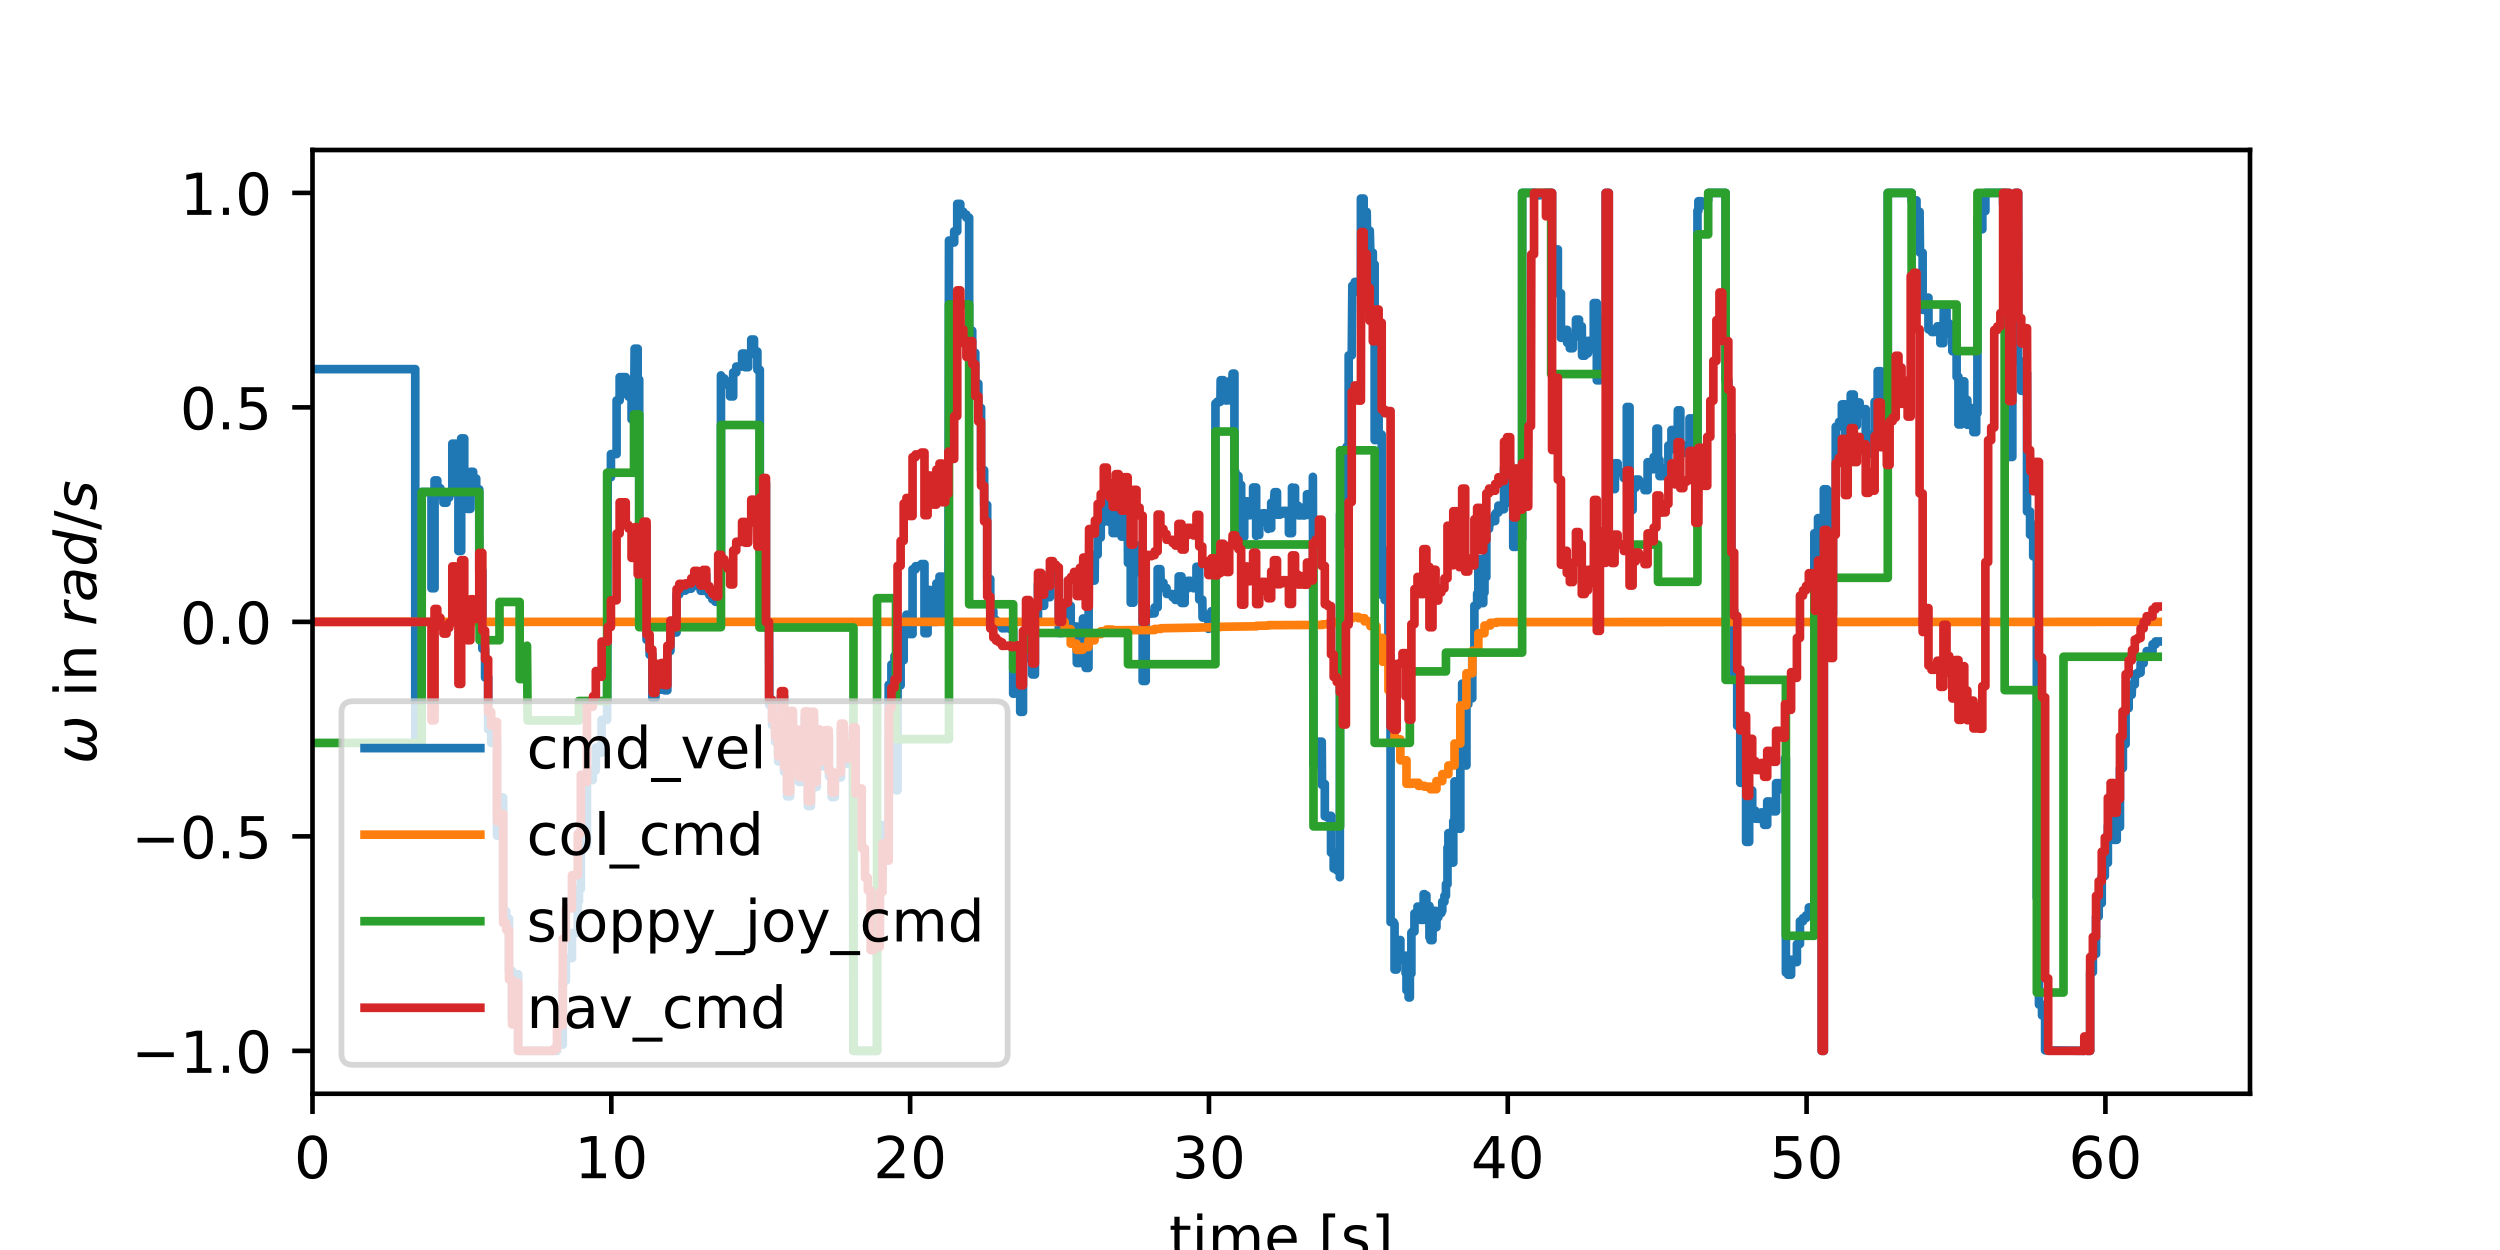 <?xml version="1.0" encoding="utf-8" standalone="no"?>
<!DOCTYPE svg PUBLIC "-//W3C//DTD SVG 1.1//EN"
  "http://www.w3.org/Graphics/SVG/1.1/DTD/svg11.dtd">
<!-- Created with matplotlib (http://matplotlib.org/) -->
<svg height="216pt" version="1.1" viewBox="0 0 432 216" width="432pt" xmlns="http://www.w3.org/2000/svg" xmlns:xlink="http://www.w3.org/1999/xlink">
 <defs>
  <style type="text/css">
*{stroke-linecap:butt;stroke-linejoin:round;}
  </style>
 </defs>
 <g id="figure_1">
  <g id="patch_1">
   <path d="M 0 216 
L 432 216 
L 432 0 
L 0 0 
z
" style="fill:#ffffff;"/>
  </g>
  <g id="axes_1">
   <g id="patch_2">
    <path d="M 54 189 
L 388.8 189 
L 388.8 25.92 
L 54 25.92 
z
" style="fill:#ffffff;"/>
   </g>
   <g id="matplotlib.axis_1">
    <g id="xtick_1">
     <g id="line2d_1">
      <defs>
       <path d="M 0 0 
L 0 3.5 
" id="mb6fa6c554e" style="stroke:#000000;stroke-width:0.8;"/>
      </defs>
      <g>
       <use style="stroke:#000000;stroke-width:0.8;" x="54" xlink:href="#mb6fa6c554e" y="189"/>
      </g>
     </g>
     <g id="text_1">
      <!-- 0 -->
      <defs>
       <path d="M 31.781 66.406 
Q 24.172 66.406 20.328 58.906 
Q 16.5 51.422 16.5 36.375 
Q 16.5 21.391 20.328 13.891 
Q 24.172 6.391 31.781 6.391 
Q 39.453 6.391 43.281 13.891 
Q 47.125 21.391 47.125 36.375 
Q 47.125 51.422 43.281 58.906 
Q 39.453 66.406 31.781 66.406 
z
M 31.781 74.219 
Q 44.047 74.219 50.516 64.516 
Q 56.984 54.828 56.984 36.375 
Q 56.984 17.969 50.516 8.266 
Q 44.047 -1.422 31.781 -1.422 
Q 19.531 -1.422 13.062 8.266 
Q 6.594 17.969 6.594 36.375 
Q 6.594 54.828 13.062 64.516 
Q 19.531 74.219 31.781 74.219 
z
" id="DejaVuSans-30"/>
      </defs>
      <g transform="translate(50.819 203.598)scale(0.1 -0.1)">
       <use xlink:href="#DejaVuSans-30"/>
      </g>
     </g>
    </g>
    <g id="xtick_2">
     <g id="line2d_2">
      <g>
       <use style="stroke:#000000;stroke-width:0.8;" x="105.636" xlink:href="#mb6fa6c554e" y="189"/>
      </g>
     </g>
     <g id="text_2">
      <!-- 10 -->
      <defs>
       <path d="M 12.406 8.297 
L 28.516 8.297 
L 28.516 63.922 
L 10.984 60.406 
L 10.984 69.391 
L 28.422 72.906 
L 38.281 72.906 
L 38.281 8.297 
L 54.391 8.297 
L 54.391 0 
L 12.406 0 
z
" id="DejaVuSans-31"/>
      </defs>
      <g transform="translate(99.273 203.598)scale(0.1 -0.1)">
       <use xlink:href="#DejaVuSans-31"/>
       <use x="63.623" xlink:href="#DejaVuSans-30"/>
      </g>
     </g>
    </g>
    <g id="xtick_3">
     <g id="line2d_3">
      <g>
       <use style="stroke:#000000;stroke-width:0.8;" x="157.271" xlink:href="#mb6fa6c554e" y="189"/>
      </g>
     </g>
     <g id="text_3">
      <!-- 20 -->
      <defs>
       <path d="M 19.188 8.297 
L 53.609 8.297 
L 53.609 0 
L 7.328 0 
L 7.328 8.297 
Q 12.938 14.109 22.625 23.891 
Q 32.328 33.688 34.812 36.531 
Q 39.547 41.844 41.422 45.531 
Q 43.312 49.219 43.312 52.781 
Q 43.312 58.594 39.234 62.25 
Q 35.156 65.922 28.609 65.922 
Q 23.969 65.922 18.812 64.312 
Q 13.672 62.703 7.812 59.422 
L 7.812 69.391 
Q 13.766 71.781 18.938 73 
Q 24.125 74.219 28.422 74.219 
Q 39.75 74.219 46.484 68.547 
Q 53.219 62.891 53.219 53.422 
Q 53.219 48.922 51.531 44.891 
Q 49.859 40.875 45.406 35.406 
Q 44.188 33.984 37.641 27.219 
Q 31.109 20.453 19.188 8.297 
z
" id="DejaVuSans-32"/>
      </defs>
      <g transform="translate(150.909 203.598)scale(0.1 -0.1)">
       <use xlink:href="#DejaVuSans-32"/>
       <use x="63.623" xlink:href="#DejaVuSans-30"/>
      </g>
     </g>
    </g>
    <g id="xtick_4">
     <g id="line2d_4">
      <g>
       <use style="stroke:#000000;stroke-width:0.8;" x="208.907" xlink:href="#mb6fa6c554e" y="189"/>
      </g>
     </g>
     <g id="text_4">
      <!-- 30 -->
      <defs>
       <path d="M 40.578 39.312 
Q 47.656 37.797 51.625 33 
Q 55.609 28.219 55.609 21.188 
Q 55.609 10.406 48.188 4.484 
Q 40.766 -1.422 27.094 -1.422 
Q 22.516 -1.422 17.656 -0.516 
Q 12.797 0.391 7.625 2.203 
L 7.625 11.719 
Q 11.719 9.328 16.594 8.109 
Q 21.484 6.891 26.812 6.891 
Q 36.078 6.891 40.938 10.547 
Q 45.797 14.203 45.797 21.188 
Q 45.797 27.641 41.281 31.266 
Q 36.766 34.906 28.719 34.906 
L 20.219 34.906 
L 20.219 43.016 
L 29.109 43.016 
Q 36.375 43.016 40.234 45.922 
Q 44.094 48.828 44.094 54.297 
Q 44.094 59.906 40.109 62.906 
Q 36.141 65.922 28.719 65.922 
Q 24.656 65.922 20.016 65.031 
Q 15.375 64.156 9.812 62.312 
L 9.812 71.094 
Q 15.438 72.656 20.344 73.438 
Q 25.25 74.219 29.594 74.219 
Q 40.828 74.219 47.359 69.109 
Q 53.906 64.016 53.906 55.328 
Q 53.906 49.266 50.438 45.094 
Q 46.969 40.922 40.578 39.312 
z
" id="DejaVuSans-33"/>
      </defs>
      <g transform="translate(202.544 203.598)scale(0.1 -0.1)">
       <use xlink:href="#DejaVuSans-33"/>
       <use x="63.623" xlink:href="#DejaVuSans-30"/>
      </g>
     </g>
    </g>
    <g id="xtick_5">
     <g id="line2d_5">
      <g>
       <use style="stroke:#000000;stroke-width:0.8;" x="260.542" xlink:href="#mb6fa6c554e" y="189"/>
      </g>
     </g>
     <g id="text_5">
      <!-- 40 -->
      <defs>
       <path d="M 37.797 64.312 
L 12.891 25.391 
L 37.797 25.391 
z
M 35.203 72.906 
L 47.609 72.906 
L 47.609 25.391 
L 58.016 25.391 
L 58.016 17.188 
L 47.609 17.188 
L 47.609 0 
L 37.797 0 
L 37.797 17.188 
L 4.891 17.188 
L 4.891 26.703 
z
" id="DejaVuSans-34"/>
      </defs>
      <g transform="translate(254.18 203.598)scale(0.1 -0.1)">
       <use xlink:href="#DejaVuSans-34"/>
       <use x="63.623" xlink:href="#DejaVuSans-30"/>
      </g>
     </g>
    </g>
    <g id="xtick_6">
     <g id="line2d_6">
      <g>
       <use style="stroke:#000000;stroke-width:0.8;" x="312.178" xlink:href="#mb6fa6c554e" y="189"/>
      </g>
     </g>
     <g id="text_6">
      <!-- 50 -->
      <defs>
       <path d="M 10.797 72.906 
L 49.516 72.906 
L 49.516 64.594 
L 19.828 64.594 
L 19.828 46.734 
Q 21.969 47.469 24.109 47.828 
Q 26.266 48.188 28.422 48.188 
Q 40.625 48.188 47.75 41.5 
Q 54.891 34.812 54.891 23.391 
Q 54.891 11.625 47.562 5.094 
Q 40.234 -1.422 26.906 -1.422 
Q 22.312 -1.422 17.547 -0.641 
Q 12.797 0.141 7.719 1.703 
L 7.719 11.625 
Q 12.109 9.234 16.797 8.062 
Q 21.484 6.891 26.703 6.891 
Q 35.156 6.891 40.078 11.328 
Q 45.016 15.766 45.016 23.391 
Q 45.016 31 40.078 35.438 
Q 35.156 39.891 26.703 39.891 
Q 22.75 39.891 18.812 39.016 
Q 14.891 38.141 10.797 36.281 
z
" id="DejaVuSans-35"/>
      </defs>
      <g transform="translate(305.816 203.598)scale(0.1 -0.1)">
       <use xlink:href="#DejaVuSans-35"/>
       <use x="63.623" xlink:href="#DejaVuSans-30"/>
      </g>
     </g>
    </g>
    <g id="xtick_7">
     <g id="line2d_7">
      <g>
       <use style="stroke:#000000;stroke-width:0.8;" x="363.814" xlink:href="#mb6fa6c554e" y="189"/>
      </g>
     </g>
     <g id="text_7">
      <!-- 60 -->
      <defs>
       <path d="M 33.016 40.375 
Q 26.375 40.375 22.484 35.828 
Q 18.609 31.297 18.609 23.391 
Q 18.609 15.531 22.484 10.953 
Q 26.375 6.391 33.016 6.391 
Q 39.656 6.391 43.531 10.953 
Q 47.406 15.531 47.406 23.391 
Q 47.406 31.297 43.531 35.828 
Q 39.656 40.375 33.016 40.375 
z
M 52.594 71.297 
L 52.594 62.312 
Q 48.875 64.062 45.094 64.984 
Q 41.312 65.922 37.594 65.922 
Q 27.828 65.922 22.672 59.328 
Q 17.531 52.734 16.797 39.406 
Q 19.672 43.656 24.016 45.922 
Q 28.375 48.188 33.594 48.188 
Q 44.578 48.188 50.953 41.516 
Q 57.328 34.859 57.328 23.391 
Q 57.328 12.156 50.688 5.359 
Q 44.047 -1.422 33.016 -1.422 
Q 20.359 -1.422 13.672 8.266 
Q 6.984 17.969 6.984 36.375 
Q 6.984 53.656 15.188 63.938 
Q 23.391 74.219 37.203 74.219 
Q 40.922 74.219 44.703 73.484 
Q 48.484 72.75 52.594 71.297 
z
" id="DejaVuSans-36"/>
      </defs>
      <g transform="translate(357.451 203.598)scale(0.1 -0.1)">
       <use xlink:href="#DejaVuSans-36"/>
       <use x="63.623" xlink:href="#DejaVuSans-30"/>
      </g>
     </g>
    </g>
    <g id="text_8">
     <!-- time [s] -->
     <defs>
      <path d="M 18.312 70.219 
L 18.312 54.688 
L 36.812 54.688 
L 36.812 47.703 
L 18.312 47.703 
L 18.312 18.016 
Q 18.312 11.328 20.141 9.422 
Q 21.969 7.516 27.594 7.516 
L 36.812 7.516 
L 36.812 0 
L 27.594 0 
Q 17.188 0 13.234 3.875 
Q 9.281 7.766 9.281 18.016 
L 9.281 47.703 
L 2.688 47.703 
L 2.688 54.688 
L 9.281 54.688 
L 9.281 70.219 
z
" id="DejaVuSans-74"/>
      <path d="M 9.422 54.688 
L 18.406 54.688 
L 18.406 0 
L 9.422 0 
z
M 9.422 75.984 
L 18.406 75.984 
L 18.406 64.594 
L 9.422 64.594 
z
" id="DejaVuSans-69"/>
      <path d="M 52 44.188 
Q 55.375 50.25 60.062 53.125 
Q 64.75 56 71.094 56 
Q 79.641 56 84.281 50.016 
Q 88.922 44.047 88.922 33.016 
L 88.922 0 
L 79.891 0 
L 79.891 32.719 
Q 79.891 40.578 77.094 44.375 
Q 74.312 48.188 68.609 48.188 
Q 61.625 48.188 57.562 43.547 
Q 53.516 38.922 53.516 30.906 
L 53.516 0 
L 44.484 0 
L 44.484 32.719 
Q 44.484 40.625 41.703 44.406 
Q 38.922 48.188 33.109 48.188 
Q 26.219 48.188 22.156 43.531 
Q 18.109 38.875 18.109 30.906 
L 18.109 0 
L 9.078 0 
L 9.078 54.688 
L 18.109 54.688 
L 18.109 46.188 
Q 21.188 51.219 25.484 53.609 
Q 29.781 56 35.688 56 
Q 41.656 56 45.828 52.969 
Q 50 49.953 52 44.188 
z
" id="DejaVuSans-6d"/>
      <path d="M 56.203 29.594 
L 56.203 25.203 
L 14.891 25.203 
Q 15.484 15.922 20.484 11.062 
Q 25.484 6.203 34.422 6.203 
Q 39.594 6.203 44.453 7.469 
Q 49.312 8.734 54.109 11.281 
L 54.109 2.781 
Q 49.266 0.734 44.188 -0.344 
Q 39.109 -1.422 33.891 -1.422 
Q 20.797 -1.422 13.156 6.188 
Q 5.516 13.812 5.516 26.812 
Q 5.516 40.234 12.766 48.109 
Q 20.016 56 32.328 56 
Q 43.359 56 49.781 48.891 
Q 56.203 41.797 56.203 29.594 
z
M 47.219 32.234 
Q 47.125 39.594 43.094 43.984 
Q 39.062 48.391 32.422 48.391 
Q 24.906 48.391 20.391 44.141 
Q 15.875 39.891 15.188 32.172 
z
" id="DejaVuSans-65"/>
      <path id="DejaVuSans-20"/>
      <path d="M 8.594 75.984 
L 29.297 75.984 
L 29.297 69 
L 17.578 69 
L 17.578 -6.203 
L 29.297 -6.203 
L 29.297 -13.188 
L 8.594 -13.188 
z
" id="DejaVuSans-5b"/>
      <path d="M 44.281 53.078 
L 44.281 44.578 
Q 40.484 46.531 36.375 47.5 
Q 32.281 48.484 27.875 48.484 
Q 21.188 48.484 17.844 46.438 
Q 14.5 44.391 14.5 40.281 
Q 14.5 37.156 16.891 35.375 
Q 19.281 33.594 26.516 31.984 
L 29.594 31.297 
Q 39.156 29.25 43.188 25.516 
Q 47.219 21.781 47.219 15.094 
Q 47.219 7.469 41.188 3.016 
Q 35.156 -1.422 24.609 -1.422 
Q 20.219 -1.422 15.453 -0.562 
Q 10.688 0.297 5.422 2 
L 5.422 11.281 
Q 10.406 8.688 15.234 7.391 
Q 20.062 6.109 24.812 6.109 
Q 31.156 6.109 34.562 8.281 
Q 37.984 10.453 37.984 14.406 
Q 37.984 18.062 35.516 20.016 
Q 33.062 21.969 24.703 23.781 
L 21.578 24.516 
Q 13.234 26.266 9.516 29.906 
Q 5.812 33.547 5.812 39.891 
Q 5.812 47.609 11.281 51.797 
Q 16.75 56 26.812 56 
Q 31.781 56 36.172 55.266 
Q 40.578 54.547 44.281 53.078 
z
" id="DejaVuSans-73"/>
      <path d="M 30.422 75.984 
L 30.422 -13.188 
L 9.719 -13.188 
L 9.719 -6.203 
L 21.391 -6.203 
L 21.391 69 
L 9.719 69 
L 9.719 75.984 
z
" id="DejaVuSans-5d"/>
     </defs>
     <g transform="translate(202.009 217.277)scale(0.1 -0.1)">
      <use xlink:href="#DejaVuSans-74"/>
      <use x="39.209" xlink:href="#DejaVuSans-69"/>
      <use x="66.992" xlink:href="#DejaVuSans-6d"/>
      <use x="164.404" xlink:href="#DejaVuSans-65"/>
      <use x="225.928" xlink:href="#DejaVuSans-20"/>
      <use x="257.715" xlink:href="#DejaVuSans-5b"/>
      <use x="296.729" xlink:href="#DejaVuSans-73"/>
      <use x="348.828" xlink:href="#DejaVuSans-5d"/>
     </g>
    </g>
   </g>
   <g id="matplotlib.axis_2">
    <g id="ytick_1">
     <g id="line2d_8">
      <defs>
       <path d="M 0 0 
L -3.5 0 
" id="m1a607dc55a" style="stroke:#000000;stroke-width:0.8;"/>
      </defs>
      <g>
       <use style="stroke:#000000;stroke-width:0.8;" x="54" xlink:href="#m1a607dc55a" y="181.587"/>
      </g>
     </g>
     <g id="text_9">
      <!-- −1.0 -->
      <defs>
       <path d="M 10.594 35.5 
L 73.188 35.5 
L 73.188 27.203 
L 10.594 27.203 
z
" id="DejaVuSans-2212"/>
       <path d="M 10.688 12.406 
L 21 12.406 
L 21 0 
L 10.688 0 
z
" id="DejaVuSans-2e"/>
      </defs>
      <g transform="translate(22.717 185.386)scale(0.1 -0.1)">
       <use xlink:href="#DejaVuSans-2212"/>
       <use x="83.789" xlink:href="#DejaVuSans-31"/>
       <use x="147.412" xlink:href="#DejaVuSans-2e"/>
       <use x="179.199" xlink:href="#DejaVuSans-30"/>
      </g>
     </g>
    </g>
    <g id="ytick_2">
     <g id="line2d_9">
      <g>
       <use style="stroke:#000000;stroke-width:0.8;" x="54" xlink:href="#m1a607dc55a" y="144.524"/>
      </g>
     </g>
     <g id="text_10">
      <!-- −0.5 -->
      <g transform="translate(22.717 148.323)scale(0.1 -0.1)">
       <use xlink:href="#DejaVuSans-2212"/>
       <use x="83.789" xlink:href="#DejaVuSans-30"/>
       <use x="147.412" xlink:href="#DejaVuSans-2e"/>
       <use x="179.199" xlink:href="#DejaVuSans-35"/>
      </g>
     </g>
    </g>
    <g id="ytick_3">
     <g id="line2d_10">
      <g>
       <use style="stroke:#000000;stroke-width:0.8;" x="54" xlink:href="#m1a607dc55a" y="107.46"/>
      </g>
     </g>
     <g id="text_11">
      <!-- 0.0 -->
      <g transform="translate(31.097 111.259)scale(0.1 -0.1)">
       <use xlink:href="#DejaVuSans-30"/>
       <use x="63.623" xlink:href="#DejaVuSans-2e"/>
       <use x="95.41" xlink:href="#DejaVuSans-30"/>
      </g>
     </g>
    </g>
    <g id="ytick_4">
     <g id="line2d_11">
      <g>
       <use style="stroke:#000000;stroke-width:0.8;" x="54" xlink:href="#m1a607dc55a" y="70.396"/>
      </g>
     </g>
     <g id="text_12">
      <!-- 0.5 -->
      <g transform="translate(31.097 74.196)scale(0.1 -0.1)">
       <use xlink:href="#DejaVuSans-30"/>
       <use x="63.623" xlink:href="#DejaVuSans-2e"/>
       <use x="95.41" xlink:href="#DejaVuSans-35"/>
      </g>
     </g>
    </g>
    <g id="ytick_5">
     <g id="line2d_12">
      <g>
       <use style="stroke:#000000;stroke-width:0.8;" x="54" xlink:href="#m1a607dc55a" y="33.333"/>
      </g>
     </g>
     <g id="text_13">
      <!-- 1.0 -->
      <g transform="translate(31.097 37.132)scale(0.1 -0.1)">
       <use xlink:href="#DejaVuSans-31"/>
       <use x="63.623" xlink:href="#DejaVuSans-2e"/>
       <use x="95.41" xlink:href="#DejaVuSans-30"/>
      </g>
     </g>
    </g>
    <g id="text_14">
     <!-- $\omega$ in $rad/s$ -->
     <defs>
      <path d="M 21.391 -1.422 
Q 1.125 -1.422 6.781 27.594 
Q 8.984 39.062 19.625 54.688 
L 29.297 54.688 
Q 19.234 39.062 17 27.344 
Q 12.797 6.203 23.734 6.203 
Q 33.844 6.203 38.719 32.469 
L 47.016 32.469 
Q 41.703 6.062 51.812 6.203 
Q 62.703 6.297 66.797 27.344 
Q 69.047 39.062 65.141 54.688 
L 74.812 54.688 
Q 79.297 39.062 77.094 27.594 
Q 71.531 -1.469 51.219 -1.422 
Q 37.938 -1.375 39.109 13.188 
Q 34.281 -1.422 21.391 -1.422 
z
" id="DejaVuSans-Oblique-3c9"/>
      <path d="M 54.891 33.016 
L 54.891 0 
L 45.906 0 
L 45.906 32.719 
Q 45.906 40.484 42.875 44.328 
Q 39.844 48.188 33.797 48.188 
Q 26.516 48.188 22.312 43.547 
Q 18.109 38.922 18.109 30.906 
L 18.109 0 
L 9.078 0 
L 9.078 54.688 
L 18.109 54.688 
L 18.109 46.188 
Q 21.344 51.125 25.703 53.562 
Q 30.078 56 35.797 56 
Q 45.219 56 50.047 50.172 
Q 54.891 44.344 54.891 33.016 
z
" id="DejaVuSans-6e"/>
      <path d="M 44.578 46.391 
Q 43.219 47.125 41.453 47.516 
Q 39.703 47.906 37.703 47.906 
Q 30.516 47.906 25.141 42.453 
Q 19.781 37.016 18.016 27.875 
L 12.5 0 
L 3.516 0 
L 14.203 54.688 
L 23.188 54.688 
L 21.484 46.188 
Q 25.047 50.922 30 53.453 
Q 34.969 56 40.578 56 
Q 42.047 56 43.453 55.828 
Q 44.875 55.672 46.297 55.281 
z
" id="DejaVuSans-Oblique-72"/>
      <path d="M 53.719 31.203 
L 47.609 0 
L 38.625 0 
L 40.281 8.297 
Q 36.328 3.422 31.266 1 
Q 26.219 -1.422 20.016 -1.422 
Q 13.031 -1.422 8.562 2.844 
Q 4.109 7.125 4.109 13.812 
Q 4.109 23.391 11.75 28.953 
Q 19.391 34.516 32.812 34.516 
L 45.312 34.516 
L 45.797 36.922 
Q 45.906 37.312 45.953 37.766 
Q 46 38.234 46 39.203 
Q 46 43.562 42.453 45.969 
Q 38.922 48.391 32.516 48.391 
Q 28.125 48.391 23.5 47.266 
Q 18.891 46.141 14.016 43.891 
L 15.578 52.203 
Q 20.656 54.109 25.516 55.047 
Q 30.375 56 34.906 56 
Q 44.578 56 49.625 51.797 
Q 54.688 47.609 54.688 39.594 
Q 54.688 37.984 54.438 35.812 
Q 54.203 33.641 53.719 31.203 
z
M 44 27.484 
L 35.016 27.484 
Q 23.969 27.484 18.672 24.531 
Q 13.375 21.578 13.375 15.375 
Q 13.375 11.078 16.078 8.641 
Q 18.797 6.203 23.578 6.203 
Q 30.906 6.203 36.375 11.453 
Q 41.844 16.703 43.609 25.484 
z
" id="DejaVuSans-Oblique-61"/>
      <path d="M 41.797 8.203 
Q 38.188 3.469 33.25 1.016 
Q 28.328 -1.422 22.312 -1.422 
Q 14.109 -1.422 9.344 4.172 
Q 4.594 9.766 4.594 19.484 
Q 4.594 27.594 7.469 34.938 
Q 10.359 42.281 15.828 48.094 
Q 19.438 51.953 23.969 53.969 
Q 28.516 56 33.5 56 
Q 38.766 56 42.797 53.453 
Q 46.828 50.922 49.031 46.188 
L 54.891 75.984 
L 63.922 75.984 
L 49.125 0 
L 40.094 0 
z
M 13.922 21.094 
Q 13.922 14.016 17.109 10.062 
Q 20.312 6.109 25.984 6.109 
Q 30.172 6.109 33.766 8.125 
Q 37.359 10.156 40.094 14.109 
Q 42.969 18.219 44.625 23.578 
Q 46.297 28.953 46.297 34.188 
Q 46.297 40.969 43.094 44.766 
Q 39.891 48.578 34.281 48.578 
Q 30.031 48.578 26.359 46.578 
Q 22.703 44.578 20.125 40.828 
Q 17.281 36.766 15.594 31.391 
Q 13.922 26.031 13.922 21.094 
z
" id="DejaVuSans-Oblique-64"/>
      <path d="M 25.391 72.906 
L 33.688 72.906 
L 8.297 -9.281 
L 0 -9.281 
z
" id="DejaVuSans-2f"/>
      <path d="M 50 53.078 
L 48.297 44.578 
Q 44.734 46.531 40.766 47.5 
Q 36.812 48.484 32.625 48.484 
Q 25.531 48.484 21.453 46.062 
Q 17.391 43.656 17.391 39.5 
Q 17.391 34.672 26.859 32.078 
Q 27.594 31.891 27.938 31.781 
L 30.812 30.906 
Q 39.797 28.422 42.797 25.688 
Q 45.797 22.953 45.797 18.219 
Q 45.797 9.516 38.891 4.047 
Q 31.984 -1.422 20.797 -1.422 
Q 16.453 -1.422 11.672 -0.578 
Q 6.891 0.25 1.125 2 
L 2.875 11.281 
Q 7.812 8.734 12.594 7.422 
Q 17.391 6.109 21.781 6.109 
Q 28.375 6.109 32.5 8.938 
Q 36.625 11.766 36.625 16.109 
Q 36.625 20.797 25.781 23.688 
L 24.859 23.922 
L 21.781 24.703 
Q 14.938 26.516 11.766 29.469 
Q 8.594 32.422 8.594 37.016 
Q 8.594 45.75 15.156 50.875 
Q 21.734 56 33.016 56 
Q 37.453 56 41.672 55.266 
Q 45.906 54.547 50 53.078 
z
" id="DejaVuSans-Oblique-73"/>
     </defs>
     <g transform="translate(16.637 132.01)rotate(-90)scale(0.1 -0.1)">
      <use transform="translate(0 0.016)" xlink:href="#DejaVuSans-Oblique-3c9"/>
      <use transform="translate(83.74 0.016)" xlink:href="#DejaVuSans-20"/>
      <use transform="translate(115.527 0.016)" xlink:href="#DejaVuSans-69"/>
      <use transform="translate(143.311 0.016)" xlink:href="#DejaVuSans-6e"/>
      <use transform="translate(206.689 0.016)" xlink:href="#DejaVuSans-20"/>
      <use transform="translate(238.477 0.016)" xlink:href="#DejaVuSans-Oblique-72"/>
      <use transform="translate(279.59 0.016)" xlink:href="#DejaVuSans-Oblique-61"/>
      <use transform="translate(340.869 0.016)" xlink:href="#DejaVuSans-Oblique-64"/>
      <use transform="translate(404.346 0.016)" xlink:href="#DejaVuSans-2f"/>
      <use transform="translate(438.037 0.016)" xlink:href="#DejaVuSans-Oblique-73"/>
     </g>
    </g>
   </g>
   <g id="line2d_13">
    <path clip-path="url(#pd47de6a099)" d="M 54 63.786 
L 71.755 63.786 
L 71.755 128.382 
L 71.861 128.382 
L 72.868 128.382 
L 72.868 85.018 
L 72.973 85.018 
L 74.561 85.018 
L 74.561 101.647 
L 74.667 101.647 
L 75.091 101.647 
L 75.091 83.011 
L 75.196 83.011 
L 75.565 83.011 
L 75.565 84.365 
L 75.672 84.365 
L 76.098 84.365 
L 76.151 85.676 
L 76.204 85.676 
L 76.628 85.676 
L 76.628 86.867 
L 76.734 86.867 
L 77.158 86.867 
L 77.158 85.965 
L 77.263 85.965 
L 77.632 85.965 
L 77.632 85.126 
L 77.738 85.126 
L 78.161 85.126 
L 78.161 76.661 
L 78.266 76.661 
L 78.689 76.661 
L 78.689 78.665 
L 78.742 78.665 
L 79.218 78.665 
L 79.218 95.208 
L 79.324 95.208 
L 79.693 95.208 
L 79.693 75.76 
L 79.798 75.76 
L 80.221 75.76 
L 80.221 87.499 
L 80.328 87.499 
L 80.751 87.499 
L 80.751 87.938 
L 80.857 87.938 
L 81.283 87.938 
L 81.335 81.529 
L 81.387 81.529 
L 81.759 81.529 
L 81.759 82.682 
L 81.864 82.682 
L 82.288 82.682 
L 82.288 84.566 
L 82.393 84.566 
L 82.818 84.566 
L 82.818 98.64 
L 82.925 98.64 
L 83.349 98.64 
L 83.349 112.111 
L 83.455 112.111 
L 83.824 112.111 
L 83.824 117.073 
L 83.93 117.073 
L 84.353 117.073 
L 84.353 126.025 
L 84.458 126.025 
L 84.881 126.025 
L 84.881 128.37 
L 84.986 128.37 
L 85.412 128.37 
L 85.412 127.71 
L 85.516 127.71 
L 85.887 127.71 
L 85.887 144.4 
L 85.994 144.4 
L 86.311 144.4 
L 86.416 137.801 
L 86.945 137.801 
L 86.945 157.491 
L 87.051 157.491 
L 87.476 157.491 
L 87.476 158.743 
L 87.582 158.743 
L 87.951 158.743 
L 87.951 167.774 
L 88.057 167.774 
L 88.479 167.774 
L 88.479 175.953 
L 88.584 175.953 
L 89.059 175.953 
L 89.059 168.35 
L 89.164 168.35 
L 89.534 168.35 
L 89.534 181.587 
L 89.639 181.587 
L 96.245 181.587 
L 96.245 180.521 
L 96.352 180.521 
L 97.248 180.521 
L 97.248 169.487 
L 97.354 169.487 
L 97.776 169.487 
L 97.776 165.569 
L 97.882 165.569 
L 98.831 165.569 
L 98.831 161.225 
L 98.937 161.225 
L 99.834 161.225 
L 99.834 155.703 
L 99.94 155.703 
L 100.046 155.703 
L 100.046 153.611 
L 100.153 153.611 
L 100.365 153.611 
L 100.365 145.061 
L 100.472 145.061 
L 100.896 145.061 
L 100.896 146.097 
L 101.002 146.097 
L 101.425 146.097 
L 101.425 134.789 
L 101.531 134.789 
L 102.429 134.789 
L 102.429 133.13 
L 102.533 133.13 
L 102.957 133.13 
L 102.957 129.162 
L 103.063 129.162 
L 103.485 129.162 
L 103.537 130.064 
L 103.591 130.064 
L 103.96 130.064 
L 103.96 124.393 
L 104.066 124.393 
L 104.91 124.393 
L 105.016 82.464 
L 105.57 82.464 
L 105.57 78.467 
L 105.648 78.467 
L 106.547 78.467 
L 106.547 69.194 
L 106.652 69.194 
L 107.075 69.194 
L 107.075 65.171 
L 107.18 65.171 
L 108.131 65.171 
L 108.131 68.072 
L 108.237 68.072 
L 108.607 68.072 
L 108.607 68.536 
L 108.713 68.536 
L 109.135 68.536 
L 109.135 72.46 
L 109.241 72.46 
L 109.558 72.46 
L 109.663 60.248 
L 110.191 60.248 
L 110.191 65.594 
L 110.297 65.594 
L 110.456 65.594 
L 110.456 100.135 
L 110.562 100.135 
L 110.667 100.135 
L 110.667 95.952 
L 110.773 95.952 
L 111.196 95.952 
L 111.196 91.008 
L 111.302 91.008 
L 111.726 91.008 
L 111.726 110.558 
L 111.833 110.558 
L 112.256 110.558 
L 112.256 113.141 
L 112.363 113.141 
L 112.732 113.141 
L 112.732 120.618 
L 112.838 120.618 
L 113.259 120.618 
L 113.259 115.622 
L 113.366 115.622 
L 113.788 115.622 
L 113.788 119.177 
L 113.895 119.177 
L 114.318 119.177 
L 114.318 115.463 
L 114.423 115.463 
L 114.845 115.463 
L 114.845 119.287 
L 114.951 119.287 
L 115.32 119.287 
L 115.32 112.49 
L 115.425 112.49 
L 115.848 112.49 
L 115.848 108.147 
L 115.953 108.147 
L 116.379 108.147 
L 116.379 109.291 
L 116.485 109.291 
L 116.907 109.291 
L 116.907 102.704 
L 117.013 102.704 
L 117.384 102.704 
L 117.384 101.796 
L 117.49 101.796 
L 117.912 101.796 
L 117.912 102.054 
L 118.018 102.054 
L 118.441 102.054 
L 118.441 101.725 
L 118.547 101.725 
L 119.447 101.718 
L 119.447 100.834 
L 119.553 100.834 
L 119.977 100.834 
L 119.977 99.546 
L 120.082 99.546 
L 120.507 99.546 
L 120.507 101.278 
L 120.612 101.278 
L 121.034 101.278 
L 121.088 102.09 
L 121.141 102.09 
L 121.511 102.09 
L 121.511 99.386 
L 121.617 99.386 
L 122.04 99.386 
L 122.04 102.18 
L 122.146 102.18 
L 122.569 102.18 
L 122.569 102.832 
L 122.675 102.832 
L 123.098 102.832 
L 123.098 103.563 
L 123.204 103.563 
L 123.628 103.563 
L 123.628 103.985 
L 123.733 103.985 
L 124.104 103.985 
L 124.157 96.762 
L 124.209 96.762 
L 124.58 96.762 
L 124.58 64.869 
L 124.686 65.388 
L 125.161 65.388 
L 125.161 65.926 
L 125.267 65.926 
L 125.69 65.926 
L 125.69 66.513 
L 125.796 66.513 
L 126.165 66.513 
L 126.165 68.501 
L 126.271 68.501 
L 126.695 68.501 
L 126.695 64.359 
L 126.801 64.359 
L 127.224 64.359 
L 127.224 63.341 
L 127.33 63.341 
L 128.231 63.353 
L 128.231 61.096 
L 128.336 61.096 
L 128.76 61.096 
L 128.76 63.454 
L 128.866 63.454 
L 129.289 63.454 
L 129.289 61.186 
L 129.395 61.186 
L 129.817 61.186 
L 129.817 58.67 
L 129.922 58.67 
L 130.291 58.67 
L 130.291 60.751 
L 130.397 60.751 
L 130.875 60.751 
L 130.875 63.894 
L 130.978 63.894 
L 131.297 63.894 
L 131.297 95.382 
L 131.404 86.813 
L 131.882 86.813 
L 131.882 83.464 
L 131.988 83.464 
L 132.358 83.464 
L 132.358 108.468 
L 132.464 108.468 
L 132.887 108.468 
L 132.939 121.844 
L 132.993 121.844 
L 133.417 121.844 
L 133.417 125.27 
L 133.523 125.27 
L 133.945 125.27 
L 133.945 128.187 
L 134.051 128.187 
L 134.421 128.187 
L 134.474 131.592 
L 134.528 131.592 
L 134.951 131.592 
L 134.951 120.376 
L 135.057 120.376 
L 135.48 120.376 
L 135.48 133.361 
L 135.585 133.361 
L 136.007 133.361 
L 136.007 137.611 
L 136.113 137.611 
L 136.534 137.611 
L 136.534 123.774 
L 136.641 123.774 
L 137.011 123.774 
L 137.011 131.587 
L 137.116 131.587 
L 137.539 131.587 
L 137.539 127.01 
L 137.645 127.01 
L 138.067 127.01 
L 138.067 135.113 
L 138.174 135.113 
L 138.597 135.113 
L 138.597 128.802 
L 138.703 128.802 
L 139.073 128.802 
L 139.073 123.85 
L 139.179 123.85 
L 139.601 123.85 
L 139.601 139.288 
L 139.706 139.288 
L 140.13 139.288 
L 140.13 123.919 
L 140.235 123.919 
L 140.657 123.919 
L 140.657 135.99 
L 140.763 135.99 
L 141.133 135.99 
L 141.133 126.95 
L 141.238 126.95 
L 141.66 126.95 
L 141.66 132.411 
L 141.765 132.411 
L 142.189 132.411 
L 142.189 128.006 
L 142.295 128.006 
L 142.718 128.006 
L 142.718 127.068 
L 142.825 127.068 
L 143.253 127.068 
L 143.253 134.122 
L 143.354 134.122 
L 143.724 134.122 
L 143.724 137.728 
L 143.83 137.728 
L 144.253 137.728 
L 144.253 134.425 
L 144.358 134.425 
L 145.311 134.343 
L 145.311 125.947 
L 145.417 125.947 
L 145.786 125.947 
L 145.838 129.595 
L 145.893 129.595 
L 146.315 129.595 
L 146.315 131.959 
L 146.421 131.959 
L 146.843 131.959 
L 146.843 129.304 
L 146.949 129.304 
L 147.373 129.304 
L 147.373 126.585 
L 147.48 181.587 
L 151.553 181.587 
L 151.553 161.463 
L 151.659 161.463 
L 152.03 161.463 
L 152.03 151.439 
L 152.135 151.439 
L 152.506 151.439 
L 152.506 142.595 
L 152.611 142.595 
L 153.035 142.595 
L 153.035 145.717 
L 153.141 145.717 
L 153.564 145.717 
L 153.564 118.335 
L 153.67 118.335 
L 154.039 118.335 
L 154.039 114.829 
L 154.145 114.829 
L 154.569 114.829 
L 154.569 113.348 
L 154.675 113.348 
L 154.886 113.348 
L 154.886 136.576 
L 154.992 136.576 
L 155.097 136.576 
L 155.097 118.431 
L 155.203 118.431 
L 155.627 118.431 
L 155.627 114.087 
L 155.733 114.087 
L 156.156 114.087 
L 156.156 107.245 
L 156.262 107.245 
L 156.631 107.245 
L 156.631 106.224 
L 156.736 106.224 
L 157.159 106.224 
L 157.159 109.568 
L 157.266 109.568 
L 157.689 109.568 
L 157.689 98.373 
L 157.794 98.373 
L 158.216 98.373 
L 158.216 97.846 
L 158.322 97.846 
L 159.221 97.775 
L 159.221 97.47 
L 159.327 97.47 
L 159.75 97.47 
L 159.75 109.421 
L 159.855 109.421 
L 160.286 109.421 
L 160.286 101.925 
L 160.383 101.925 
L 161.282 102.011 
L 161.282 107.461 
L 161.387 107.461 
L 161.809 107.461 
L 161.809 100.808 
L 161.915 100.808 
L 162.342 100.808 
L 162.342 99.632 
L 162.444 99.632 
L 162.872 99.632 
L 162.872 107.021 
L 162.978 107.021 
L 163.348 107.021 
L 163.348 105.433 
L 163.454 105.433 
L 163.877 105.433 
L 163.983 41.56 
L 164.418 41.56 
L 164.418 41.905 
L 164.512 41.905 
L 164.882 41.905 
L 164.882 39.967 
L 164.988 39.967 
L 165.411 39.967 
L 165.411 35.224 
L 165.517 35.224 
L 165.938 35.224 
L 165.938 36.595 
L 166.044 36.595 
L 166.467 36.595 
L 166.467 37.096 
L 166.572 37.096 
L 166.994 37.096 
L 166.994 37.605 
L 167.099 37.605 
L 167.469 37.605 
L 167.469 59.759 
L 167.576 57.146 
L 167.999 57.146 
L 167.999 60.969 
L 168.105 60.969 
L 168.527 60.969 
L 168.527 66.276 
L 168.634 66.276 
L 169.056 66.276 
L 169.056 70.497 
L 169.163 70.497 
L 169.531 70.497 
L 169.531 81.245 
L 169.637 81.245 
L 170.059 81.245 
L 170.059 87.255 
L 170.166 87.255 
L 170.588 87.255 
L 170.588 100.057 
L 170.694 100.057 
L 171.116 100.057 
L 171.116 105.563 
L 171.222 105.563 
L 171.644 105.563 
L 171.644 107.147 
L 171.75 107.147 
L 172.119 107.147 
L 172.119 107.672 
L 172.225 107.672 
L 172.647 107.672 
L 172.647 107.968 
L 172.753 107.968 
L 173.177 107.968 
L 173.177 108.57 
L 173.283 108.57 
L 174.708 108.526 
L 174.708 108.778 
L 174.815 108.778 
L 175.078 108.778 
L 175.078 119.875 
L 175.184 119.875 
L 175.237 119.875 
L 175.237 119.702 
L 175.342 119.702 
L 175.764 119.702 
L 175.764 119.582 
L 175.87 119.582 
L 176.03 119.582 
L 176.03 116.21 
L 176.135 116.21 
L 176.293 116.21 
L 176.293 123.004 
L 176.399 123.004 
L 176.771 123.004 
L 176.771 113.755 
L 176.877 113.755 
L 177.301 113.755 
L 177.301 108.423 
L 177.407 108.423 
L 177.829 108.423 
L 177.829 108.945 
L 177.936 108.945 
L 178.094 108.945 
L 178.094 106.135 
L 178.2 106.135 
L 178.359 106.135 
L 178.359 116.551 
L 178.465 116.551 
L 178.834 116.551 
L 178.834 106.863 
L 178.941 106.863 
L 179.363 106.863 
L 179.363 100.903 
L 179.469 100.903 
L 179.913 100.903 
L 179.913 104.684 
L 179.998 104.684 
L 180.421 104.684 
L 180.421 101.741 
L 180.527 101.741 
L 180.896 101.741 
L 180.896 103.199 
L 181.001 103.199 
L 181.425 103.199 
L 181.425 98.861 
L 181.531 98.861 
L 181.953 98.861 
L 181.953 99.487 
L 182.059 99.487 
L 182.483 99.487 
L 182.483 99.928 
L 182.589 99.928 
L 182.958 99.928 
L 182.958 109.385 
L 183.063 109.385 
L 183.539 109.385 
L 183.539 106.314 
L 183.646 106.314 
L 183.962 106.314 
L 183.962 108.831 
L 184.068 108.589 
L 184.544 108.589 
L 184.544 104.675 
L 184.65 104.675 
L 185.019 104.675 
L 185.019 109.698 
L 185.125 109.123 
L 185.547 109.123 
L 185.6 108.258 
L 185.652 108.258 
L 186.021 108.258 
L 186.074 114.567 
L 186.127 114.567 
L 186.605 114.567 
L 186.605 109.667 
L 186.711 109.667 
L 187.082 109.667 
L 187.136 106.879 
L 187.188 106.879 
L 187.612 106.879 
L 187.612 115.42 
L 187.718 115.42 
L 188.088 115.42 
L 188.141 99.507 
L 188.194 99.507 
L 188.672 99.507 
L 188.672 100.322 
L 188.777 100.322 
L 189.147 100.322 
L 189.2 95.843 
L 189.253 95.843 
L 189.678 95.843 
L 189.678 92.89 
L 189.783 92.89 
L 190.206 92.89 
L 190.206 90.189 
L 190.311 90.189 
L 190.734 90.189 
L 190.734 85.424 
L 190.84 85.424 
L 191.209 85.424 
L 191.209 84.878 
L 191.262 87.625 
L 191.315 87.625 
L 191.737 87.625 
L 191.737 90.233 
L 191.843 90.233 
L 192.268 90.233 
L 192.268 92.115 
L 192.376 92.115 
L 192.799 92.115 
L 192.799 86.269 
L 192.905 86.269 
L 193.329 86.269 
L 193.329 91.367 
L 193.435 91.367 
L 193.805 91.367 
L 193.805 92.732 
L 193.911 92.732 
L 194.335 92.732 
L 194.335 86.704 
L 194.44 86.704 
L 194.862 86.704 
L 194.914 97.281 
L 194.967 97.281 
L 195.39 97.281 
L 195.39 104.141 
L 195.496 104.141 
L 195.866 104.141 
L 195.866 94.201 
L 195.972 94.201 
L 196.394 94.201 
L 196.446 97.463 
L 196.499 97.463 
L 196.921 97.463 
L 196.921 98.928 
L 197.027 98.928 
L 197.451 98.928 
L 197.451 117.675 
L 197.557 117.675 
L 197.98 117.675 
L 197.98 106.08 
L 198.087 106.08 
L 199.513 105.982 
L 199.513 104.958 
L 199.619 104.958 
L 200.04 104.958 
L 200.04 98.348 
L 200.147 98.348 
L 200.516 98.348 
L 200.573 100.936 
L 200.621 100.693 
L 201.044 100.693 
L 201.044 101.597 
L 201.149 101.597 
L 201.571 101.597 
L 201.624 102.636 
L 201.677 102.636 
L 202.627 102.651 
L 202.627 103.206 
L 202.733 103.206 
L 203.103 103.206 
L 203.103 103.671 
L 203.209 103.671 
L 203.632 103.671 
L 203.684 99.605 
L 203.737 99.605 
L 204.161 99.605 
L 204.161 104.192 
L 204.268 104.192 
L 204.71 104.192 
L 204.71 101.707 
L 204.797 101.707 
L 205.218 101.707 
L 205.271 100.363 
L 205.323 100.363 
L 205.693 100.363 
L 205.693 101.084 
L 205.798 101.003 
L 206.222 101.003 
L 206.222 101.643 
L 206.327 101.643 
L 206.749 101.643 
L 206.749 97.939 
L 206.856 97.939 
L 207.226 97.939 
L 207.226 103.604 
L 207.332 103.604 
L 207.754 103.604 
L 207.807 106.71 
L 207.86 106.71 
L 208.282 106.71 
L 208.282 106.248 
L 208.388 106.248 
L 208.81 106.248 
L 208.81 108.665 
L 208.916 108.566 
L 209.338 108.566 
L 209.338 105.615 
L 209.444 105.615 
L 209.813 105.615 
L 209.813 108.625 
L 209.871 108.502 
L 210.03 108.502 
L 210.03 69.709 
L 210.135 69.709 
L 210.346 69.709 
L 210.346 69.413 
L 210.453 69.413 
L 210.891 69.413 
L 210.93 65.699 
L 210.983 65.699 
L 211.406 65.699 
L 211.406 68.867 
L 211.513 68.867 
L 211.882 68.867 
L 211.882 69.214 
L 211.988 69.176 
L 212.41 69.176 
L 212.41 65.89 
L 212.516 65.89 
L 212.939 65.89 
L 212.992 64.556 
L 213.045 64.556 
L 213.309 64.556 
L 213.309 81.474 
L 213.414 81.474 
L 213.467 81.474 
L 213.467 82.243 
L 213.573 82.243 
L 213.997 82.243 
L 214.05 83.789 
L 214.103 83.789 
L 214.472 83.789 
L 214.472 92.807 
L 214.578 92.807 
L 215 92.807 
L 215 86.559 
L 215.105 86.631 
L 215.529 86.631 
L 215.529 89.035 
L 215.636 89.035 
L 216.006 89.035 
L 216.059 87.209 
L 216.112 87.209 
L 216.536 87.209 
L 216.536 84.234 
L 216.642 84.234 
L 217.065 84.234 
L 217.065 92.593 
L 217.171 92.44 
L 217.595 92.44 
L 217.595 90.122 
L 217.701 90.122 
L 218.072 90.122 
L 218.178 88.706 
L 218.603 88.706 
L 218.603 90.265 
L 218.708 90.265 
L 219.132 90.265 
L 219.132 91.398 
L 219.239 91.266 
L 219.661 91.266 
L 219.661 86.895 
L 219.767 86.895 
L 220.136 86.895 
L 220.244 85.051 
L 220.664 85.051 
L 220.664 88.934 
L 220.77 88.934 
L 221.192 88.934 
L 221.275 88.748 
L 221.298 88.748 
L 221.721 88.748 
L 221.721 88.277 
L 221.827 88.277 
L 222.25 88.277 
L 222.25 88.664 
L 222.355 88.623 
L 222.724 88.623 
L 222.724 92.121 
L 222.83 92.121 
L 223.254 92.121 
L 223.254 84.245 
L 223.36 84.297 
L 223.783 84.297 
L 223.783 87.389 
L 223.888 87.389 
L 224.312 87.389 
L 224.365 89.061 
L 224.418 89.061 
L 224.788 89.061 
L 224.788 87.735 
L 224.893 87.735 
L 225.315 87.735 
L 225.315 89.09 
L 225.421 88.986 
L 225.844 88.986 
L 225.844 85.407 
L 225.95 85.407 
L 226.373 85.407 
L 226.373 88.298 
L 226.443 88.298 
L 226.864 88.391 
L 226.864 82.402 
L 226.97 132.163 
L 227.392 132.163 
L 227.497 131.46 
L 227.92 131.46 
L 227.92 128.161 
L 228.027 128.161 
L 228.398 128.161 
L 228.45 135.642 
L 228.503 135.463 
L 228.927 135.463 
L 228.927 141.058 
L 229.033 141.058 
L 229.455 141.058 
L 229.455 141.312 
L 229.561 140.974 
L 230.001 140.974 
L 230.001 147.346 
L 230.089 147.346 
L 230.459 147.346 
L 230.459 150.075 
L 230.566 150.075 
L 230.618 150.075 
L 230.618 149.799 
L 230.724 149.799 
L 230.988 149.799 
L 230.988 150.385 
L 231.094 150.385 
L 231.517 150.385 
L 231.517 151.581 
L 231.571 88.83 
L 231.623 88.83 
L 231.676 88.83 
L 231.676 88.364 
L 231.782 88.364 
L 232.046 88.364 
L 232.046 93.926 
L 232.152 93.926 
L 232.574 93.926 
L 232.679 77.211 
L 233.05 77.211 
L 233.05 61.411 
L 233.157 61.411 
L 233.579 61.411 
L 233.685 49.352 
L 234.107 49.352 
L 234.107 48.716 
L 234.213 48.716 
L 234.636 48.716 
L 234.741 50.439 
L 235.164 50.439 
L 235.164 34.31 
L 235.27 34.31 
L 235.64 34.31 
L 235.64 36.332 
L 235.746 36.332 
L 235.799 36.332 
L 235.799 36.621 
L 235.905 36.621 
L 236.167 36.621 
L 236.219 39.854 
L 236.272 39.854 
L 236.694 39.854 
L 236.8 43.65 
L 237.222 43.65 
L 237.222 45.689 
L 237.328 45.689 
L 237.54 45.689 
L 237.54 76.045 
L 237.646 76.045 
L 237.699 76.045 
L 237.751 68.872 
L 237.804 68.872 
L 237.857 68.872 
L 237.857 71.953 
L 237.963 71.953 
L 238.228 71.953 
L 238.228 75.086 
L 238.335 75.086 
L 238.758 75.086 
L 238.758 94.737 
L 238.812 94.737 
L 238.917 94.737 
L 238.917 102.918 
L 239.022 102.918 
L 239.287 102.918 
L 239.287 103.683 
L 239.393 103.683 
L 239.764 103.683 
L 239.764 103.211 
L 239.869 103.211 
L 239.922 103.211 
L 239.922 113.275 
L 240.028 113.275 
L 240.292 113.275 
L 240.292 159.337 
L 240.398 159.337 
L 240.821 159.337 
L 240.874 159.659 
L 240.927 159.659 
L 240.98 159.659 
L 240.98 167.537 
L 241.085 167.537 
L 241.349 167.537 
L 241.349 162.5 
L 241.455 162.5 
L 241.983 162.431 
L 241.983 165.864 
L 242.089 165.864 
L 242.351 165.864 
L 242.351 165.141 
L 242.458 165.141 
L 242.883 165.141 
L 242.883 168.147 
L 242.988 168.147 
L 243.041 168.147 
L 243.041 171.13 
L 243.147 171.13 
L 243.412 171.13 
L 243.412 172.361 
L 243.517 172.361 
L 243.623 172.361 
L 243.623 168.231 
L 243.728 168.231 
L 243.887 168.231 
L 243.887 161.169 
L 243.993 161.169 
L 244.057 161.169 
L 244.057 160.978 
L 244.152 160.978 
L 244.416 160.978 
L 244.416 157.829 
L 244.522 157.829 
L 244.945 157.829 
L 244.945 156.66 
L 245.051 156.66 
L 245.104 156.66 
L 245.104 157.344 
L 245.211 157.344 
L 245.474 157.344 
L 245.474 158.956 
L 245.581 158.956 
L 246.003 158.956 
L 246.003 154.516 
L 246.11 154.516 
L 246.163 154.516 
L 246.163 154.713 
L 246.268 154.713 
L 246.479 154.713 
L 246.479 156.539 
L 246.584 156.539 
L 247.007 156.539 
L 247.007 161.981 
L 247.112 161.981 
L 247.178 161.981 
L 247.178 162.456 
L 247.271 162.456 
L 247.537 162.456 
L 247.59 157.39 
L 247.643 157.39 
L 248.065 157.39 
L 248.065 160.223 
L 248.171 160.223 
L 248.223 160.223 
L 248.223 158.534 
L 248.329 158.534 
L 248.54 158.534 
L 248.54 157.774 
L 248.646 157.774 
L 249.068 157.774 
L 249.068 157.388 
L 249.173 157.388 
L 249.226 157.388 
L 249.226 155.829 
L 249.332 155.829 
L 249.596 155.829 
L 249.596 154.798 
L 249.702 154.798 
L 249.861 154.798 
L 249.861 152.793 
L 249.966 152.793 
L 250.125 152.793 
L 250.125 146.478 
L 250.23 146.478 
L 250.283 146.478 
L 250.283 143.963 
L 250.389 143.963 
L 250.653 143.963 
L 250.653 149.058 
L 250.759 149.058 
L 251.128 149.058 
L 251.128 141.912 
L 251.233 141.912 
L 251.339 141.912 
L 251.339 135.027 
L 251.444 135.027 
L 251.656 135.027 
L 251.656 140.57 
L 251.762 140.57 
L 252.185 140.57 
L 252.185 143.21 
L 252.291 143.21 
L 252.344 143.21 
L 252.344 131.582 
L 252.45 131.582 
L 252.662 131.582 
L 252.662 118.137 
L 252.768 118.137 
L 253.189 118.137 
L 253.189 132.268 
L 253.295 132.268 
L 253.401 132.268 
L 253.401 121.701 
L 253.506 121.701 
L 253.717 121.701 
L 253.717 119.504 
L 253.823 119.504 
L 254.255 119.504 
L 254.255 120.661 
L 254.354 120.661 
L 254.407 120.661 
L 254.407 112.926 
L 254.512 112.926 
L 254.775 112.926 
L 254.775 104.664 
L 254.881 104.664 
L 255.251 104.664 
L 255.251 102.568 
L 255.356 102.568 
L 255.462 102.568 
L 255.462 96.611 
L 255.567 96.611 
L 255.778 96.611 
L 255.778 104.215 
L 255.884 104.215 
L 256.308 104.215 
L 256.308 102.389 
L 256.414 102.389 
L 256.519 102.389 
L 256.519 99.717 
L 256.626 99.717 
L 256.837 99.717 
L 256.837 91.369 
L 256.943 91.369 
L 257.313 91.369 
L 257.313 90.517 
L 257.419 90.517 
L 257.524 90.517 
L 257.524 89.643 
L 257.63 89.643 
L 257.841 89.643 
L 257.841 90.038 
L 257.947 90.038 
L 258.369 90.038 
L 258.369 88.801 
L 258.476 88.801 
L 258.582 88.801 
L 258.582 88.564 
L 258.687 88.564 
L 258.921 88.564 
L 258.921 87.364 
L 259.004 87.364 
L 259.426 87.364 
L 259.426 88.04 
L 259.531 88.04 
L 259.9 87.989 
L 259.9 80.856 
L 260.007 80.856 
L 260.43 80.856 
L 260.43 80.054 
L 260.537 80.054 
L 260.96 80.044 
L 260.96 86.904 
L 261.065 86.904 
L 261.489 86.904 
L 261.489 94.502 
L 261.595 94.502 
L 261.965 94.499 
L 261.965 85.712 
L 262.071 85.712 
L 262.494 85.712 
L 262.494 93.116 
L 262.599 93.116 
L 263.022 93.115 
L 263.022 33.333 
L 263.128 33.333 
L 265.082 33.333 
L 265.082 33.498 
L 265.187 33.498 
L 265.609 33.498 
L 265.609 33.748 
L 265.715 33.748 
L 266.137 33.748 
L 266.137 33.592 
L 266.242 33.592 
L 266.613 33.592 
L 266.613 33.479 
L 266.719 33.479 
L 267.142 33.479 
L 267.142 33.333 
L 267.247 33.333 
L 267.67 33.333 
L 267.67 33.753 
L 267.775 33.753 
L 268.038 33.753 
L 268.038 33.333 
L 268.144 33.333 
L 268.196 33.333 
L 268.196 48.331 
L 268.305 48.331 
L 268.725 48.331 
L 268.725 43.102 
L 268.831 43.102 
L 269.2 43.102 
L 269.2 50.681 
L 269.306 50.681 
L 269.73 50.681 
L 269.73 58.375 
L 269.836 58.375 
L 270.259 58.374 
L 270.259 57.004 
L 270.365 57.004 
L 270.805 57.004 
L 270.805 59.231 
L 270.895 59.231 
L 271.266 59.231 
L 271.266 60.174 
L 271.372 60.174 
L 271.796 60.174 
L 271.796 58.172 
L 271.903 58.172 
L 272.326 58.172 
L 272.326 55.23 
L 272.433 55.23 
L 272.856 55.23 
L 272.856 56.389 
L 272.962 56.389 
L 273.332 56.389 
L 273.385 61.459 
L 273.439 61.459 
L 273.861 61.459 
L 273.861 61.064 
L 273.967 61.064 
L 274.39 61.064 
L 274.39 58.898 
L 274.495 58.898 
L 274.918 58.898 
L 274.918 60.315 
L 275.024 60.315 
L 275.403 60.315 
L 275.403 52.37 
L 275.508 52.37 
L 275.93 52.37 
L 275.93 65.721 
L 276.035 65.721 
L 276.458 65.721 
L 276.458 55.162 
L 276.564 55.162 
L 276.937 55.162 
L 276.937 58.196 
L 277.043 58.196 
L 277.465 58.196 
L 277.465 33.333 
L 277.571 33.333 
L 277.995 33.333 
L 277.995 81.188 
L 278.101 81.188 
L 278.523 81.188 
L 278.523 84.514 
L 278.629 84.514 
L 279.054 84.514 
L 279.054 80.056 
L 279.159 80.056 
L 279.528 80.056 
L 279.528 81.638 
L 279.633 81.638 
L 280.599 81.644 
L 280.599 82.612 
L 280.691 82.612 
L 281.112 82.612 
L 281.112 70.33 
L 281.219 70.33 
L 281.587 70.33 
L 281.587 88.135 
L 281.693 88.135 
L 282.116 88.135 
L 282.116 84.264 
L 282.222 84.264 
L 282.643 84.264 
L 282.643 82.863 
L 282.749 82.863 
L 283.173 82.863 
L 283.173 83.774 
L 283.278 83.774 
L 283.648 83.774 
L 283.648 83.408 
L 283.754 83.408 
L 284.177 83.408 
L 284.177 84.695 
L 284.282 84.695 
L 284.705 84.695 
L 284.705 79.87 
L 284.811 79.87 
L 285.233 79.87 
L 285.233 81.087 
L 285.339 81.087 
L 285.761 81.087 
L 285.761 78.959 
L 285.867 78.959 
L 286.236 78.959 
L 286.236 74.065 
L 286.341 74.065 
L 286.5 74.065 
L 286.5 79.476 
L 286.605 79.476 
L 286.764 79.476 
L 286.764 82.275 
L 286.871 82.275 
L 287.822 82.234 
L 287.822 80.861 
L 287.928 80.861 
L 288.298 80.861 
L 288.298 76.974 
L 288.404 76.974 
L 288.827 76.974 
L 288.827 74.309 
L 288.932 74.309 
L 289.355 74.309 
L 289.355 77.67 
L 289.461 77.67 
L 289.882 77.67 
L 289.935 70.905 
L 289.988 70.905 
L 290.359 70.905 
L 290.359 78.288 
L 290.465 78.288 
L 290.887 78.288 
L 290.887 77.269 
L 290.993 77.269 
L 291.415 77.269 
L 291.415 76.994 
L 291.52 76.994 
L 291.947 76.994 
L 291.947 72.304 
L 292.053 72.304 
L 292.477 72.304 
L 292.477 76.225 
L 292.582 76.225 
L 292.952 76.225 
L 292.952 83.937 
L 293.057 83.937 
L 293.321 83.937 
L 293.321 36.415 
L 293.428 36.415 
L 293.48 36.415 
L 293.48 34.773 
L 293.586 34.773 
L 294.008 34.773 
L 294.008 35.062 
L 294.114 35.062 
L 294.537 35.062 
L 294.537 35.492 
L 294.643 35.492 
L 295.012 35.492 
L 295.012 34.604 
L 295.118 34.604 
L 295.171 34.604 
L 295.224 33.333 
L 295.277 33.333 
L 298.183 33.333 
L 298.183 65.734 
L 298.289 65.734 
L 298.658 65.734 
L 298.658 75.185 
L 298.764 75.185 
L 299.19 75.185 
L 299.19 105.441 
L 299.293 105.441 
L 299.664 105.441 
L 299.664 116.478 
L 299.77 116.478 
L 300.193 116.478 
L 300.193 125.439 
L 300.299 125.439 
L 300.72 125.439 
L 300.72 135.268 
L 300.826 135.268 
L 301.249 135.268 
L 301.249 132.96 
L 301.356 132.96 
L 301.725 132.96 
L 301.725 145.472 
L 301.83 145.472 
L 302.255 145.472 
L 302.255 136.589 
L 302.361 136.589 
L 302.783 136.589 
L 302.783 140.081 
L 302.889 140.081 
L 303.312 140.081 
L 303.312 141.468 
L 303.417 141.468 
L 304.318 141.502 
L 304.318 140.389 
L 304.423 140.389 
L 304.846 140.389 
L 304.846 142.531 
L 304.952 142.531 
L 305.374 142.531 
L 305.374 138.491 
L 305.48 138.491 
L 305.848 138.491 
L 305.848 139.543 
L 305.955 139.543 
L 306.377 139.543 
L 306.377 140.197 
L 306.483 140.197 
L 306.906 140.197 
L 306.906 135.329 
L 307.011 135.329 
L 307.434 135.329 
L 307.434 135.574 
L 307.54 135.574 
L 307.963 135.574 
L 307.963 136.406 
L 308.069 136.406 
L 308.44 136.406 
L 308.44 131.065 
L 308.545 131.065 
L 308.599 131.065 
L 308.599 168.068 
L 308.705 168.068 
L 308.969 168.068 
L 308.969 168.437 
L 309.076 168.437 
L 309.5 168.437 
L 309.5 165.842 
L 309.553 165.842 
L 310.029 165.842 
L 310.029 166.256 
L 310.135 166.256 
L 310.504 166.256 
L 310.504 163.12 
L 310.61 163.12 
L 311.033 163.12 
L 311.033 159.187 
L 311.138 159.187 
L 311.561 159.187 
L 311.561 158.644 
L 311.666 158.644 
L 312.091 158.644 
L 312.091 158.172 
L 312.197 158.172 
L 312.566 158.172 
L 312.566 156.803 
L 312.671 156.803 
L 313.094 156.803 
L 313.094 157.139 
L 313.2 157.139 
L 313.518 157.147 
L 313.518 92.145 
L 313.624 97.975 
L 314.153 97.975 
L 314.153 89.525 
L 314.261 89.525 
L 314.789 89.576 
L 314.789 181.587 
L 314.894 181.587 
L 315.159 181.587 
L 315.159 84.545 
L 315.265 84.545 
L 315.688 84.548 
L 315.688 85.126 
L 315.793 85.126 
L 316.218 85.126 
L 316.218 106.147 
L 316.321 106.147 
L 316.743 106.108 
L 316.743 85.295 
L 316.848 85.295 
L 317.217 85.295 
L 317.217 73.734 
L 317.322 73.734 
L 317.746 73.722 
L 317.799 72.892 
L 317.852 72.892 
L 318.275 72.892 
L 318.275 69.873 
L 318.381 69.873 
L 318.809 69.866 
L 318.809 78.825 
L 318.911 78.825 
L 319.281 78.825 
L 319.281 72.091 
L 319.387 72.091 
L 319.809 72.087 
L 319.809 68.171 
L 319.915 68.171 
L 320.338 68.171 
L 320.391 73.54 
L 320.444 73.54 
L 320.867 73.538 
L 320.867 69.551 
L 320.973 69.551 
L 321.343 69.551 
L 321.343 71.58 
L 321.449 71.58 
L 321.871 71.579 
L 321.871 70.703 
L 321.976 70.703 
L 322.398 70.703 
L 322.398 78.465 
L 322.505 78.465 
L 322.93 78.464 
L 322.93 75.097 
L 323.037 75.097 
L 323.407 75.097 
L 323.407 78.104 
L 323.512 78.104 
L 323.934 78.104 
L 323.934 69.423 
L 324.04 69.423 
L 324.463 69.423 
L 324.463 64.143 
L 324.57 64.143 
L 324.992 64.143 
L 324.992 71.175 
L 325.097 71.175 
L 325.52 71.175 
L 325.52 67.897 
L 325.626 67.897 
L 325.996 67.897 
L 325.996 73.99 
L 326.102 73.99 
L 326.208 73.99 
L 326.208 33.333 
L 326.314 33.333 
L 330.328 33.333 
L 330.328 34.738 
L 330.434 34.738 
L 331.173 34.627 
L 331.173 36.593 
L 331.279 36.593 
L 331.704 36.593 
L 331.772 43.671 
L 331.81 43.671 
L 332.232 43.671 
L 332.232 53.547 
L 332.339 53.547 
L 332.709 53.547 
L 332.709 51.427 
L 332.815 51.427 
L 333.239 51.427 
L 333.239 56.925 
L 333.344 56.925 
L 333.766 56.925 
L 333.819 57.369 
L 333.872 57.369 
L 334.295 57.369 
L 334.295 57.002 
L 334.401 57.002 
L 334.771 57.002 
L 334.771 56.394 
L 334.877 56.394 
L 335.3 56.394 
L 335.3 59.295 
L 335.405 59.295 
L 335.828 59.295 
L 335.881 52.888 
L 335.934 52.888 
L 336.357 52.888 
L 336.357 55.896 
L 336.465 55.896 
L 336.835 55.896 
L 336.888 57.708 
L 336.941 57.708 
L 337.365 57.708 
L 337.365 60.693 
L 337.471 60.693 
L 337.894 60.693 
L 337.894 56.322 
L 338 56.322 
L 338.106 56.322 
L 338.106 65.117 
L 338.211 65.117 
L 338.423 65.117 
L 338.423 73.351 
L 338.529 73.351 
L 338.898 73.351 
L 338.898 65.892 
L 339.004 65.892 
L 339.426 65.892 
L 339.426 69.105 
L 339.531 69.105 
L 339.954 69.105 
L 339.954 73.407 
L 340.06 73.407 
L 340.483 73.407 
L 340.483 70.525 
L 340.589 70.525 
L 341.012 70.525 
L 341.012 74.676 
L 341.118 74.676 
L 341.488 74.676 
L 341.488 71.389 
L 341.595 71.389 
L 341.7 71.389 
L 341.7 37.87 
L 341.806 37.87 
L 342.016 37.87 
L 342.016 39.621 
L 342.122 39.621 
L 342.545 39.621 
L 342.545 36.475 
L 342.652 36.475 
L 343.074 36.475 
L 343.074 33.333 
L 343.18 33.333 
L 346.141 33.333 
L 346.141 35.363 
L 346.247 35.363 
L 346.406 35.363 
L 346.406 33.333 
L 346.512 33.333 
L 347.2 33.333 
L 347.2 78.962 
L 347.306 78.962 
L 347.729 78.962 
L 347.729 41.974 
L 347.835 41.974 
L 348.206 41.974 
L 348.206 33.333 
L 348.312 33.333 
L 348.734 33.333 
L 348.734 62.421 
L 348.84 62.421 
L 349.271 62.421 
L 349.271 67.532 
L 349.369 67.532 
L 349.795 67.532 
L 349.795 64.464 
L 349.898 64.464 
L 350.269 64.464 
L 350.269 88.391 
L 350.375 88.391 
L 350.798 88.391 
L 350.798 92.42 
L 350.904 92.42 
L 351.341 92.42 
L 351.341 96.136 
L 351.434 96.136 
L 351.804 96.136 
L 351.804 90.65 
L 351.91 90.65 
L 351.963 90.65 
L 351.963 155.15 
L 352.069 155.15 
L 352.333 155.15 
L 352.333 173.591 
L 352.438 173.591 
L 352.862 173.591 
L 352.862 175.459 
L 352.968 175.459 
L 353.397 175.459 
L 353.397 181.499 
L 353.496 181.499 
L 360.168 181.587 
L 360.168 180.412 
L 360.273 180.412 
L 360.643 180.412 
L 360.643 181.587 
L 360.749 181.587 
L 361.174 181.587 
L 361.174 167.982 
L 361.278 167.982 
L 361.649 167.982 
L 361.649 164.842 
L 361.755 164.842 
L 362.195 164.842 
L 362.195 158.37 
L 362.283 158.37 
L 362.654 158.37 
L 362.654 156.067 
L 362.76 156.067 
L 363.183 156.067 
L 363.183 151.371 
L 363.288 151.371 
L 363.711 151.371 
L 363.711 149.106 
L 363.816 149.106 
L 364.238 149.106 
L 364.238 142.724 
L 364.345 142.724 
L 364.714 142.724 
L 364.714 140.328 
L 364.82 140.328 
L 365.243 140.328 
L 365.243 145.122 
L 365.349 145.122 
L 365.772 145.122 
L 365.772 142.905 
L 365.878 142.905 
L 366.33 142.905 
L 366.33 132.729 
L 366.411 132.729 
L 366.83 132.729 
L 366.83 128.592 
L 366.936 128.592 
L 367.306 128.592 
L 367.306 122.374 
L 367.411 122.374 
L 367.834 122.374 
L 367.834 120.063 
L 367.94 120.063 
L 368.362 120.063 
L 368.415 118.27 
L 368.415 118.27 
L 368.891 118.27 
L 368.891 116.519 
L 368.997 116.519 
L 369.366 116.519 
L 369.366 116.25 
L 369.472 116.25 
L 369.894 116.25 
L 369.894 114.619 
L 370 114.619 
L 370.423 114.619 
L 370.423 113.488 
L 370.529 113.488 
L 370.954 113.488 
L 370.954 112.509 
L 371.059 112.509 
L 371.959 112.57 
L 371.959 111.337 
L 372.065 111.337 
L 372.487 111.337 
L 372.487 110.844 
L 372.593 110.844 
L 372.857 110.844 
L 372.857 110.844 
" style="fill:none;stroke:#1f77b4;stroke-linecap:square;stroke-width:1.5;"/>
   </g>
   <g id="line2d_14">
    <path clip-path="url(#pd47de6a099)" d="M 54 107.46 
L 183.962 107.46 
L 183.962 108.719 
L 184.068 108.719 
L 185.019 108.719 
L 185.019 111.228 
L 185.125 111.228 
L 186.021 111.228 
L 186.021 112.29 
L 186.127 112.29 
L 187.082 112.29 
L 187.082 111.806 
L 187.188 111.806 
L 188.088 111.806 
L 188.088 110.657 
L 188.194 110.657 
L 189.147 110.657 
L 189.147 109.578 
L 189.253 109.578 
L 190.206 109.578 
L 190.206 109.089 
L 190.311 109.089 
L 191.209 109.089 
L 191.209 108.789 
L 191.315 108.789 
L 192.268 108.789 
L 192.268 108.903 
L 192.376 108.903 
L 199.513 108.867 
L 199.513 108.684 
L 199.619 108.684 
L 200.573 108.684 
L 200.573 108.562 
L 200.673 108.562 
L 206.749 108.453 
L 206.749 108.45 
L 206.856 108.45 
L 210.93 108.345 
L 210.93 108.309 
L 211.036 108.309 
L 217.124 108.223 
L 217.124 108.144 
L 217.224 108.144 
L 219.186 108.098 
L 219.186 108.029 
L 219.291 108.029 
L 228.503 107.988 
L 228.503 107.884 
L 228.609 107.884 
L 229.561 107.884 
L 229.561 107.673 
L 229.667 107.673 
L 230.618 107.673 
L 230.618 107.473 
L 230.724 107.473 
L 231.623 107.473 
L 231.623 107.223 
L 231.728 107.223 
L 232.679 107.223 
L 232.679 106.861 
L 232.785 106.861 
L 233.685 106.861 
L 233.685 106.601 
L 233.79 106.601 
L 234.741 106.601 
L 234.741 106.824 
L 234.847 106.824 
L 235.799 106.824 
L 235.799 107.382 
L 235.905 107.382 
L 236.8 107.382 
L 236.8 108.204 
L 236.905 108.204 
L 237.857 108.204 
L 237.857 110.219 
L 237.963 110.219 
L 238.917 110.219 
L 238.917 114.351 
L 239.022 114.351 
L 239.922 114.351 
L 239.922 119.306 
L 240.028 119.306 
L 240.98 119.306 
L 240.98 127.758 
L 241.085 127.758 
L 241.983 127.758 
L 241.983 131.381 
L 242.089 131.381 
L 243.041 131.381 
L 243.041 135.437 
L 243.147 135.437 
L 244.057 135.437 
L 244.057 135.268 
L 244.152 135.268 
L 245.104 135.268 
L 245.104 135.793 
L 245.211 135.793 
L 246.163 135.793 
L 246.163 135.934 
L 246.268 135.934 
L 247.178 135.934 
L 247.178 136.367 
L 247.271 136.367 
L 248.223 136.367 
L 248.223 134.971 
L 248.329 134.971 
L 249.226 134.971 
L 249.226 133.774 
L 249.332 133.774 
L 250.283 133.774 
L 250.283 132.273 
L 250.389 132.273 
L 251.339 132.273 
L 251.339 128.482 
L 251.444 128.482 
L 252.344 128.482 
L 252.344 121.894 
L 252.45 121.894 
L 253.401 121.894 
L 253.401 116.338 
L 253.506 116.338 
L 254.407 116.338 
L 254.46 112.439 
L 254.512 112.439 
L 255.462 112.439 
L 255.462 109.431 
L 255.567 109.431 
L 256.519 109.431 
L 256.519 108.085 
L 256.626 108.085 
L 257.524 108.085 
L 257.524 107.622 
L 257.63 107.622 
L 258.582 107.622 
L 258.582 107.495 
L 258.687 107.495 
L 372.857 107.46 
L 372.857 107.46 
" style="fill:none;stroke:#ff7f0e;stroke-linecap:square;stroke-width:1.5;"/>
   </g>
   <g id="line2d_15">
    <path clip-path="url(#pd47de6a099)" d="M 54 128.382 
L 72.868 128.382 
L 72.868 85.018 
L 72.973 85.018 
L 82.818 85.018 
L 82.871 110.63 
L 82.925 110.63 
L 86.311 110.63 
L 86.311 104.016 
L 86.416 104.016 
L 89.798 104.016 
L 89.798 117.343 
L 89.903 117.343 
L 91.067 117.343 
L 91.067 111.576 
L 91.173 124.495 
L 100.046 124.495 
L 100.046 121.135 
L 100.153 121.135 
L 104.91 121.135 
L 104.91 81.687 
L 105.016 81.687 
L 109.558 81.687 
L 109.558 71.623 
L 109.663 71.623 
L 110.456 71.623 
L 110.456 108.374 
L 110.562 108.374 
L 124.58 108.374 
L 124.58 73.436 
L 124.686 73.436 
L 131.244 73.436 
L 131.244 108.432 
L 131.351 108.432 
L 147.48 108.432 
L 147.48 181.587 
L 147.586 181.587 
L 151.553 181.587 
L 151.553 103.366 
L 151.659 103.366 
L 154.834 103.366 
L 154.834 127.728 
L 154.939 127.728 
L 163.983 127.728 
L 163.983 52.613 
L 164.089 52.613 
L 167.469 52.613 
L 167.469 104.421 
L 167.576 104.421 
L 175.078 104.421 
L 175.078 115.605 
L 175.184 115.605 
L 176.03 115.605 
L 176.03 112.189 
L 176.135 112.189 
L 178.094 112.189 
L 178.094 109.385 
L 178.2 109.385 
L 194.914 109.385 
L 194.914 114.772 
L 195.02 114.772 
L 210.03 114.772 
L 210.03 74.566 
L 210.135 74.566 
L 213.309 74.566 
L 213.309 94.089 
L 213.414 94.089 
L 226.97 94.089 
L 226.97 142.805 
L 227.075 142.805 
L 231.571 142.805 
L 231.571 77.815 
L 231.676 77.815 
L 237.54 77.815 
L 237.54 128.369 
L 237.646 128.369 
L 243.623 128.369 
L 243.623 116.018 
L 243.728 116.018 
L 249.861 116.018 
L 249.861 112.772 
L 249.966 112.772 
L 263.022 112.772 
L 263.022 33.333 
L 263.128 33.333 
L 268.038 33.333 
L 268.038 64.64 
L 268.144 64.64 
L 277.73 64.64 
L 277.73 94.104 
L 277.836 94.104 
L 286.5 94.104 
L 286.5 100.537 
L 286.605 100.537 
L 293.321 100.537 
L 293.321 40.502 
L 293.428 40.502 
L 295.171 40.502 
L 295.171 33.333 
L 295.277 33.333 
L 298.183 33.333 
L 298.183 117.482 
L 298.289 117.482 
L 308.599 117.482 
L 308.599 161.705 
L 308.705 161.705 
L 313.518 161.705 
L 313.518 99.847 
L 313.624 99.847 
L 326.208 99.847 
L 326.208 33.333 
L 326.314 33.333 
L 330.328 33.333 
L 330.328 52.624 
L 330.434 52.624 
L 338.106 52.624 
L 338.106 60.66 
L 338.211 60.66 
L 341.7 60.66 
L 341.7 33.333 
L 341.806 33.333 
L 346.406 33.333 
L 346.406 119.253 
L 346.512 119.253 
L 351.963 119.253 
L 351.963 171.514 
L 352.069 171.514 
L 356.572 171.514 
L 356.572 113.488 
L 356.678 113.488 
L 372.857 113.488 
L 372.857 113.488 
" style="fill:none;stroke:#2ca02c;stroke-linecap:square;stroke-width:1.5;"/>
   </g>
   <g id="line2d_16">
    <path clip-path="url(#pd47de6a099)" d="M 54 107.46 
L 74.561 107.46 
L 74.561 124.48 
L 74.667 124.48 
L 75.091 124.48 
L 75.091 105.229 
L 75.196 105.229 
L 75.565 105.229 
L 75.565 106.739 
L 75.672 106.739 
L 76.098 106.739 
L 76.098 108.184 
L 76.204 108.184 
L 76.628 108.184 
L 76.628 109.48 
L 76.734 109.48 
L 77.158 109.48 
L 77.158 108.499 
L 77.263 108.499 
L 77.632 108.499 
L 77.632 107.58 
L 77.738 107.58 
L 78.161 107.58 
L 78.161 97.878 
L 78.266 97.878 
L 78.689 97.878 
L 78.689 100.247 
L 78.742 100.247 
L 79.218 100.247 
L 79.218 118.179 
L 79.324 118.179 
L 79.693 118.179 
L 79.693 96.8 
L 79.798 96.8 
L 80.221 96.8 
L 80.221 110.163 
L 80.328 110.163 
L 80.751 110.163 
L 80.751 110.634 
L 80.857 110.634 
L 81.283 110.634 
L 81.335 103.553 
L 81.387 103.553 
L 81.759 103.553 
L 81.759 104.858 
L 81.864 104.858 
L 82.288 104.858 
L 82.288 106.961 
L 82.393 106.961 
L 82.818 106.961 
L 82.818 95.532 
L 82.925 95.532 
L 83.349 95.532 
L 83.349 108.945 
L 83.455 108.945 
L 83.824 108.945 
L 83.824 113.941 
L 83.93 113.941 
L 84.353 113.941 
L 84.353 123.026 
L 84.458 123.026 
L 84.881 123.026 
L 84.881 125.422 
L 84.986 125.422 
L 85.412 125.422 
L 85.412 124.747 
L 85.516 124.747 
L 85.887 124.747 
L 85.887 141.946 
L 85.994 141.946 
L 86.416 141.946 
L 86.416 140.636 
L 86.522 140.636 
L 86.945 140.636 
L 86.945 159.492 
L 87.051 159.492 
L 87.476 159.492 
L 87.476 160.684 
L 87.582 160.684 
L 87.951 160.684 
L 87.951 169.262 
L 88.057 169.262 
L 88.479 169.262 
L 88.479 177.01 
L 88.584 177.01 
L 89.007 177.01 
L 89.007 169.807 
L 89.112 169.807 
L 89.534 169.807 
L 89.534 181.587 
L 89.639 181.587 
L 95.716 181.587 
L 95.716 181.213 
L 95.823 181.213 
L 96.245 181.213 
L 96.245 177.189 
L 96.352 177.189 
L 97.248 177.189 
L 97.248 162.216 
L 97.354 162.216 
L 97.776 162.216 
L 97.776 156.977 
L 97.882 156.977 
L 98.831 156.977 
L 98.831 151.237 
L 98.937 151.237 
L 99.834 151.237 
L 99.834 144.072 
L 99.94 144.072 
L 100.365 144.072 
L 100.365 133.882 
L 100.472 133.882 
L 100.896 133.882 
L 100.896 135.098 
L 101.002 135.098 
L 101.425 135.098 
L 101.425 122.139 
L 101.531 122.139 
L 102.429 122.139 
L 102.481 120.298 
L 102.533 120.298 
L 102.957 120.298 
L 102.957 115.96 
L 103.063 115.96 
L 103.485 115.96 
L 103.485 116.938 
L 103.591 116.938 
L 103.96 116.938 
L 103.96 110.866 
L 104.066 110.866 
L 105.016 110.866 
L 105.016 108.339 
L 105.121 108.339 
L 105.57 108.339 
L 105.57 103.731 
L 105.648 103.731 
L 106.547 103.731 
L 106.547 92.197 
L 106.652 92.197 
L 107.075 92.197 
L 107.075 86.805 
L 107.18 86.805 
L 108.131 86.805 
L 108.131 90.717 
L 108.237 90.717 
L 108.607 90.717 
L 108.607 91.332 
L 108.713 91.332 
L 109.135 91.332 
L 109.135 96.4 
L 109.241 96.4 
L 109.663 96.4 
L 109.663 91.107 
L 109.769 91.107 
L 110.191 91.107 
L 110.191 99.231 
L 110.297 99.231 
L 110.667 99.231 
L 110.667 95.062 
L 110.773 95.062 
L 111.196 95.062 
L 111.196 90.142 
L 111.302 90.142 
L 111.726 90.142 
L 111.726 109.645 
L 111.833 109.645 
L 112.256 109.645 
L 112.256 112.231 
L 112.363 112.231 
L 112.732 112.231 
L 112.784 119.732 
L 112.838 119.732 
L 113.259 119.732 
L 113.259 114.718 
L 113.366 114.718 
L 113.788 114.718 
L 113.788 118.284 
L 113.895 118.284 
L 114.318 118.284 
L 114.318 114.559 
L 114.423 114.559 
L 114.845 114.559 
L 114.845 118.395 
L 114.951 118.395 
L 115.32 118.395 
L 115.32 111.579 
L 115.425 111.579 
L 115.848 111.579 
L 115.848 107.233 
L 115.953 107.233 
L 116.379 107.233 
L 116.379 108.377 
L 116.485 108.377 
L 116.907 108.377 
L 116.907 101.794 
L 117.013 101.794 
L 117.384 101.794 
L 117.384 100.888 
L 117.49 100.888 
L 117.912 100.888 
L 117.912 101.145 
L 118.018 101.145 
L 118.441 101.145 
L 118.441 100.817 
L 118.547 100.817 
L 119.447 100.811 
L 119.447 99.929 
L 119.553 99.929 
L 119.977 99.929 
L 119.977 98.643 
L 120.082 98.643 
L 120.507 98.643 
L 120.507 100.371 
L 120.612 100.371 
L 121.034 100.371 
L 121.034 101.182 
L 121.141 101.182 
L 121.511 101.182 
L 121.511 98.484 
L 121.617 98.484 
L 122.04 98.484 
L 122.04 101.272 
L 122.146 101.272 
L 122.569 101.272 
L 122.569 101.923 
L 122.675 101.923 
L 123.098 101.923 
L 123.098 102.652 
L 123.204 102.652 
L 123.628 102.652 
L 123.628 103.073 
L 123.733 103.073 
L 124.104 103.073 
L 124.104 95.869 
L 124.209 95.869 
L 124.633 95.869 
L 124.633 96.622 
L 124.739 96.622 
L 125.161 96.622 
L 125.161 97.394 
L 125.267 97.394 
L 125.69 97.394 
L 125.69 98.228 
L 125.796 98.228 
L 126.165 98.228 
L 126.165 100.992 
L 126.271 100.992 
L 126.695 100.992 
L 126.695 95.125 
L 126.801 95.125 
L 127.224 95.125 
L 127.224 93.616 
L 127.33 93.616 
L 128.231 93.633 
L 128.231 90.194 
L 128.336 90.194 
L 128.76 90.194 
L 128.76 93.784 
L 128.866 93.784 
L 129.289 93.784 
L 129.342 90.334 
L 129.395 90.334 
L 129.817 90.334 
L 129.817 86.346 
L 129.922 86.346 
L 130.291 86.346 
L 130.291 89.656 
L 130.397 89.656 
L 130.875 89.656 
L 130.875 94.439 
L 130.978 94.439 
L 131.351 94.439 
L 131.351 85.921 
L 131.457 85.921 
L 131.882 85.921 
L 131.882 82.598 
L 131.988 82.598 
L 132.358 82.598 
L 132.358 107.496 
L 132.464 107.496 
L 132.887 107.496 
L 132.887 120.908 
L 132.993 120.908 
L 133.417 120.908 
L 133.417 124.353 
L 133.523 124.353 
L 133.945 124.353 
L 133.945 127.289 
L 134.051 127.289 
L 134.421 127.289 
L 134.474 130.721 
L 134.528 130.721 
L 134.951 130.721 
L 134.951 119.433 
L 135.057 119.433 
L 135.48 119.433 
L 135.48 132.504 
L 135.585 132.504 
L 136.007 132.504 
L 136.007 136.794 
L 136.113 136.794 
L 136.534 136.794 
L 136.588 122.848 
L 136.641 122.848 
L 137.011 122.848 
L 137.011 130.715 
L 137.116 130.715 
L 137.539 130.715 
L 137.539 126.104 
L 137.645 126.104 
L 138.067 126.104 
L 138.067 134.272 
L 138.174 134.272 
L 138.597 134.272 
L 138.597 127.908 
L 138.703 127.908 
L 139.073 127.908 
L 139.073 122.924 
L 139.179 122.924 
L 139.601 122.924 
L 139.601 138.488 
L 139.706 138.488 
L 140.13 138.488 
L 140.13 122.993 
L 140.235 122.993 
L 140.657 122.993 
L 140.657 135.157 
L 140.763 135.157 
L 141.133 135.157 
L 141.133 126.044 
L 141.238 126.044 
L 141.66 126.044 
L 141.66 131.546 
L 141.765 131.546 
L 142.189 131.546 
L 142.189 127.107 
L 142.295 127.107 
L 142.718 127.107 
L 142.718 126.163 
L 142.825 126.163 
L 143.194 126.163 
L 143.194 133.272 
L 143.301 133.272 
L 143.724 133.272 
L 143.724 136.913 
L 143.83 136.913 
L 144.253 136.913 
L 144.253 133.578 
L 144.358 133.578 
L 145.311 133.495 
L 145.311 125.034 
L 145.417 125.034 
L 145.786 125.034 
L 145.786 128.708 
L 145.893 128.708 
L 146.315 128.708 
L 146.315 131.09 
L 146.421 131.09 
L 146.843 131.09 
L 146.843 128.414 
L 146.949 128.414 
L 147.373 128.414 
L 147.373 125.676 
L 147.48 125.676 
L 147.851 125.676 
L 147.851 137.121 
L 147.956 137.121 
L 148.379 137.121 
L 148.379 136.25 
L 148.485 136.25 
L 148.908 136.25 
L 148.908 146.593 
L 149.014 146.593 
L 149.438 146.593 
L 149.49 151.677 
L 149.543 151.677 
L 149.966 151.677 
L 149.966 153.864 
L 150.072 153.864 
L 150.442 153.864 
L 150.442 164.165 
L 150.548 164.165 
L 150.971 164.165 
L 150.971 162.603 
L 151.077 162.603 
L 151.5 162.603 
L 151.5 163.608 
L 151.605 163.608 
L 152.03 163.608 
L 152.03 154.145 
L 152.135 154.145 
L 152.506 154.145 
L 152.506 145.743 
L 152.611 145.743 
L 153.035 145.743 
L 153.035 148.716 
L 153.141 148.716 
L 153.564 148.716 
L 153.617 122.306 
L 153.67 122.306 
L 154.039 122.306 
L 154.039 118.858 
L 154.145 118.858 
L 154.569 118.858 
L 154.569 117.397 
L 154.675 117.397 
L 155.097 117.397 
L 155.097 97.773 
L 155.203 97.773 
L 155.627 97.773 
L 155.627 93.483 
L 155.733 93.483 
L 156.156 93.483 
L 156.156 86.992 
L 156.262 86.992 
L 156.631 86.992 
L 156.631 86.05 
L 156.736 86.05 
L 157.159 86.05 
L 157.159 89.162 
L 157.266 89.162 
L 157.689 89.162 
L 157.689 78.994 
L 157.794 78.994 
L 158.216 78.994 
L 158.216 78.532 
L 158.322 78.532 
L 159.221 78.47 
L 159.221 78.203 
L 159.327 78.203 
L 159.75 78.203 
L 159.75 89.023 
L 159.855 89.023 
L 160.286 89.023 
L 160.286 82.145 
L 160.383 82.145 
L 161.282 82.222 
L 161.282 87.193 
L 161.387 87.193 
L 161.809 87.193 
L 161.809 81.147 
L 161.915 81.147 
L 162.342 81.147 
L 162.342 80.104 
L 162.444 80.104 
L 162.815 80.104 
L 162.815 86.785 
L 162.925 86.785 
L 163.348 86.785 
L 163.348 85.323 
L 163.454 85.323 
L 163.877 85.323 
L 163.877 78.048 
L 163.983 78.048 
L 164.418 78.048 
L 164.418 79.3 
L 164.512 79.3 
L 164.882 79.3 
L 164.882 71.903 
L 164.988 71.903 
L 165.411 71.903 
L 165.411 50.173 
L 165.517 50.173 
L 165.938 50.173 
L 165.991 56.923 
L 166.044 56.923 
L 166.467 56.923 
L 166.467 59.308 
L 166.572 59.308 
L 166.994 59.308 
L 166.994 61.674 
L 167.099 61.674 
L 167.529 61.674 
L 167.529 58.944 
L 167.629 58.944 
L 167.999 58.944 
L 167.999 62.936 
L 168.105 62.936 
L 168.527 62.936 
L 168.527 68.464 
L 168.634 68.464 
L 169.056 68.464 
L 169.056 72.846 
L 169.163 72.846 
L 169.531 72.846 
L 169.531 83.94 
L 169.637 83.94 
L 170.059 83.94 
L 170.059 90.096 
L 170.166 90.096 
L 170.588 90.096 
L 170.588 103.078 
L 170.694 103.078 
L 171.116 103.078 
L 171.116 108.604 
L 171.222 108.604 
L 171.644 108.604 
L 171.644 110.187 
L 171.75 110.187 
L 172.119 110.187 
L 172.119 110.711 
L 172.225 110.711 
L 172.647 110.711 
L 172.647 111.006 
L 172.753 111.006 
L 173.177 111.006 
L 173.177 111.606 
L 173.283 111.606 
L 174.708 111.562 
L 174.708 111.814 
L 174.815 111.814 
L 175.237 111.814 
L 175.237 111.636 
L 175.342 111.636 
L 175.764 111.636 
L 175.764 111.513 
L 175.87 111.513 
L 176.293 111.513 
L 176.293 118.426 
L 176.399 118.426 
L 176.771 118.426 
L 176.771 109.035 
L 176.877 109.035 
L 177.301 109.035 
L 177.301 103.691 
L 177.407 103.691 
L 177.829 103.691 
L 177.829 104.212 
L 177.936 104.212 
L 178.359 104.212 
L 178.359 114.65 
L 178.465 114.65 
L 178.834 114.65 
L 178.834 104.938 
L 178.941 104.938 
L 179.363 104.938 
L 179.363 98.998 
L 179.469 98.998 
L 179.913 98.998 
L 179.913 102.763 
L 179.998 102.763 
L 180.421 102.763 
L 180.421 99.832 
L 180.527 99.832 
L 180.896 99.832 
L 180.896 101.283 
L 181.001 101.283 
L 181.425 101.283 
L 181.425 96.969 
L 181.531 96.969 
L 181.953 96.969 
L 181.953 97.59 
L 182.059 97.59 
L 182.483 97.59 
L 182.483 98.028 
L 182.589 98.028 
L 182.958 98.028 
L 182.958 107.46 
L 183.063 107.46 
L 183.539 107.46 
L 183.539 104.39 
L 183.646 104.39 
L 184.015 104.39 
L 184.015 104.148 
L 184.121 104.148 
L 184.544 104.148 
L 184.544 100.254 
L 184.65 100.254 
L 185.073 100.254 
L 185.073 99.684 
L 185.177 99.684 
L 185.547 99.684 
L 185.6 98.83 
L 185.652 98.83 
L 186.074 98.83 
L 186.074 102.995 
L 186.18 102.995 
L 186.605 102.995 
L 186.605 98.119 
L 186.711 98.119 
L 187.136 98.119 
L 187.188 96.338 
L 187.241 96.338 
L 187.612 96.338 
L 187.612 104.825 
L 187.718 104.825 
L 188.141 104.825 
L 188.194 91.415 
L 188.246 91.415 
L 188.672 91.415 
L 188.672 92.202 
L 188.777 92.202 
L 189.2 92.202 
L 189.2 89.926 
L 189.306 89.926 
L 189.678 89.926 
L 189.678 87.078 
L 189.783 87.078 
L 190.206 87.078 
L 190.206 85.375 
L 190.311 85.375 
L 190.734 85.375 
L 190.734 80.799 
L 190.84 80.799 
L 191.262 80.799 
L 191.262 83.445 
L 191.367 83.445 
L 191.737 83.445 
L 191.737 85.966 
L 191.843 85.966 
L 192.268 85.966 
L 192.268 87.579 
L 192.376 87.579 
L 192.799 87.579 
L 192.799 81.936 
L 192.905 81.936 
L 193.329 81.936 
L 193.329 86.915 
L 193.435 86.915 
L 193.805 86.915 
L 193.805 88.239 
L 193.911 88.239 
L 194.335 88.239 
L 194.335 82.463 
L 194.44 82.463 
L 194.862 82.463 
L 194.862 87.614 
L 194.967 87.614 
L 195.39 87.614 
L 195.39 94.111 
L 195.496 94.111 
L 195.866 94.111 
L 195.866 84.643 
L 195.972 84.643 
L 196.394 84.643 
L 196.394 87.711 
L 196.499 87.711 
L 196.921 87.711 
L 196.921 89.101 
L 197.027 89.101 
L 197.451 89.101 
L 197.451 107.46 
L 197.557 107.46 
L 197.98 107.46 
L 197.98 95.895 
L 198.087 95.895 
L 198.51 95.895 
L 198.563 96.103 
L 198.616 96.103 
L 198.985 96.103 
L 198.985 95.928 
L 199.091 95.928 
L 199.513 95.928 
L 199.513 95.286 
L 199.619 95.286 
L 200.04 95.286 
L 200.04 88.922 
L 200.147 88.922 
L 200.516 88.922 
L 200.516 91.397 
L 200.621 91.397 
L 201.044 91.397 
L 201.097 92.267 
L 201.149 92.267 
L 201.571 92.267 
L 201.571 93.266 
L 201.677 93.266 
L 202.627 93.28 
L 202.627 93.819 
L 202.733 93.819 
L 203.103 93.819 
L 203.103 94.27 
L 203.209 94.27 
L 203.632 94.27 
L 203.632 90.528 
L 203.737 90.528 
L 204.161 90.528 
L 204.161 94.958 
L 204.268 94.958 
L 204.71 94.958 
L 204.71 92.503 
L 204.797 92.503 
L 205.218 92.503 
L 205.218 91.209 
L 205.323 91.209 
L 205.693 91.209 
L 205.693 91.902 
L 205.798 91.902 
L 206.222 91.902 
L 206.222 92.519 
L 206.327 92.519 
L 206.749 92.519 
L 206.749 88.972 
L 206.856 88.972 
L 207.226 88.972 
L 207.226 94.424 
L 207.332 94.424 
L 207.754 94.424 
L 207.754 97.444 
L 207.86 97.444 
L 208.282 97.444 
L 208.282 96.991 
L 208.388 96.991 
L 208.81 96.991 
L 208.81 99.369 
L 208.916 99.369 
L 209.338 99.369 
L 209.338 96.468 
L 209.444 96.468 
L 209.813 96.468 
L 209.813 99.427 
L 209.871 99.427 
L 210.346 99.427 
L 210.346 99.031 
L 210.453 99.031 
L 210.891 99.031 
L 210.891 93.962 
L 210.983 93.962 
L 211.406 93.962 
L 211.406 98.367 
L 211.513 98.367 
L 211.882 98.367 
L 211.882 98.835 
L 211.988 98.835 
L 212.41 98.835 
L 212.41 94.285 
L 212.516 94.285 
L 212.939 94.285 
L 212.992 92.505 
L 213.045 92.505 
L 213.467 92.505 
L 213.467 93.346 
L 213.573 93.346 
L 213.997 93.346 
L 213.997 94.898 
L 214.103 94.898 
L 214.472 94.898 
L 214.472 104.48 
L 214.578 104.48 
L 215 104.48 
L 215 97.884 
L 215.105 97.884 
L 215.529 97.884 
L 215.529 100.443 
L 215.636 100.443 
L 216.006 100.443 
L 216.006 98.701 
L 216.112 98.701 
L 216.536 98.701 
L 216.536 95.501 
L 216.642 95.501 
L 217.065 95.501 
L 217.065 104.38 
L 217.171 104.38 
L 217.595 104.38 
L 217.595 101.951 
L 217.701 101.951 
L 218.072 101.951 
L 218.072 100.543 
L 218.178 100.543 
L 218.603 100.543 
L 218.603 102.192 
L 218.708 102.192 
L 219.132 102.192 
L 219.132 103.382 
L 219.239 103.382 
L 219.661 103.382 
L 219.661 98.749 
L 219.767 98.749 
L 220.136 98.749 
L 220.136 96.799 
L 220.244 96.799 
L 220.664 96.799 
L 220.664 100.956 
L 220.77 100.956 
L 221.192 100.956 
L 221.192 100.763 
L 221.298 100.763 
L 221.721 100.763 
L 221.721 100.262 
L 221.827 100.262 
L 222.25 100.262 
L 222.25 100.673 
L 222.355 100.673 
L 222.724 100.673 
L 222.724 104.357 
L 222.83 104.357 
L 223.254 104.357 
L 223.254 95.972 
L 223.36 95.972 
L 223.783 95.972 
L 223.783 99.3 
L 223.888 99.3 
L 224.312 99.3 
L 224.312 101.005 
L 224.418 101.005 
L 224.788 101.005 
L 224.788 99.595 
L 224.893 99.595 
L 225.315 99.595 
L 225.315 101.036 
L 225.421 101.036 
L 225.844 101.036 
L 225.844 97.209 
L 225.95 97.209 
L 226.373 97.209 
L 226.373 100.306 
L 226.443 100.306 
L 226.864 100.306 
L 226.864 93.847 
L 226.97 93.847 
L 227.392 93.847 
L 227.392 93.212 
L 227.497 93.212 
L 227.92 93.212 
L 227.92 89.794 
L 228.027 89.794 
L 228.398 89.794 
L 228.398 97.794 
L 228.503 97.794 
L 228.927 97.794 
L 228.927 104.414 
L 229.033 104.414 
L 229.455 104.414 
L 229.455 104.729 
L 229.561 104.729 
L 230.001 104.729 
L 230.001 113.091 
L 230.089 113.091 
L 230.459 113.091 
L 230.459 116.983 
L 230.566 116.983 
L 230.988 116.983 
L 230.988 117.84 
L 231.094 117.84 
L 231.517 117.84 
L 231.517 119.618 
L 231.623 119.618 
L 232.046 119.618 
L 232.046 125.2 
L 232.152 125.2 
L 232.574 125.2 
L 232.574 107.938 
L 232.679 107.938 
L 233.05 107.938 
L 233.05 86.756 
L 233.157 86.756 
L 233.579 86.756 
L 233.579 67.714 
L 233.685 67.714 
L 234.107 67.714 
L 234.107 66.608 
L 234.213 66.608 
L 234.636 66.608 
L 234.636 69.221 
L 234.741 69.221 
L 235.164 69.221 
L 235.217 40.102 
L 235.27 40.102 
L 235.64 40.102 
L 235.64 43.875 
L 235.746 43.875 
L 236.167 43.875 
L 236.167 49.751 
L 236.272 49.751 
L 236.694 49.751 
L 236.694 55.454 
L 236.8 55.454 
L 237.222 55.454 
L 237.222 58.968 
L 237.328 58.968 
L 237.699 58.968 
L 237.699 53.481 
L 237.804 53.481 
L 238.228 53.481 
L 238.228 55.755 
L 238.335 55.755 
L 238.758 55.755 
L 238.758 70.797 
L 238.812 70.797 
L 239.287 70.797 
L 239.287 71.402 
L 239.393 71.402 
L 239.764 71.402 
L 239.764 71.028 
L 239.869 71.028 
L 240.292 71.028 
L 240.292 125.52 
L 240.398 125.52 
L 240.821 125.52 
L 240.821 126.087 
L 240.927 126.087 
L 241.349 126.087 
L 241.349 114.73 
L 241.455 114.73 
L 241.825 114.73 
L 241.825 114.587 
L 241.93 114.587 
L 242.351 114.587 
L 242.351 112.86 
L 242.458 112.86 
L 242.883 112.86 
L 242.883 120.35 
L 242.988 120.35 
L 243.412 120.35 
L 243.412 124.355 
L 243.517 124.355 
L 243.887 124.355 
L 243.887 107.86 
L 243.993 107.86 
L 244.416 107.86 
L 244.416 101.785 
L 244.522 101.785 
L 244.945 101.785 
L 244.945 99.697 
L 245.051 99.697 
L 245.474 99.697 
L 245.474 102.662 
L 245.581 102.662 
L 245.95 102.662 
L 245.95 94.892 
L 246.056 94.892 
L 246.479 94.892 
L 246.479 97.957 
L 246.584 97.957 
L 247.007 97.957 
L 247.007 108.393 
L 247.112 108.393 
L 247.537 108.393 
L 247.537 98.45 
L 247.643 98.45 
L 248.065 98.45 
L 248.065 103.774 
L 248.171 103.774 
L 248.54 103.774 
L 248.54 102.371 
L 248.646 102.371 
L 249.068 102.371 
L 249.068 101.673 
L 249.173 101.673 
L 249.596 101.673 
L 249.596 99.933 
L 249.702 99.933 
L 250.125 99.933 
L 250.125 90.845 
L 250.23 90.845 
L 250.653 90.845 
L 250.653 97.681 
L 250.759 97.681 
L 251.128 97.681 
L 251.128 88.333 
L 251.233 88.333 
L 251.656 88.333 
L 251.656 94.701 
L 251.762 94.701 
L 252.185 94.701 
L 252.185 98.001 
L 252.291 98.001 
L 252.662 98.001 
L 252.662 84.43 
L 252.768 84.43 
L 253.189 84.43 
L 253.189 98.761 
L 253.295 98.761 
L 253.717 98.761 
L 253.717 96.531 
L 253.823 96.531 
L 254.255 96.531 
L 254.255 97.7 
L 254.354 97.7 
L 254.775 97.7 
L 254.775 89.724 
L 254.881 89.724 
L 255.251 89.724 
L 255.251 87.756 
L 255.356 87.756 
L 255.778 87.756 
L 255.778 95.068 
L 255.884 95.068 
L 256.308 95.068 
L 256.308 93.295 
L 256.414 93.295 
L 256.837 93.295 
L 256.837 85.241 
L 256.943 85.241 
L 257.313 85.241 
L 257.313 84.427 
L 257.419 84.427 
L 257.841 84.427 
L 257.841 84.807 
L 257.947 84.807 
L 258.369 84.807 
L 258.369 83.619 
L 258.476 83.619 
L 258.921 83.619 
L 258.921 82.468 
L 259.004 82.468 
L 259.426 82.468 
L 259.426 83.117 
L 259.531 83.117 
L 259.9 83.117 
L 259.9 76.306 
L 260.007 76.306 
L 260.43 76.306 
L 260.43 75.545 
L 260.537 75.545 
L 260.96 75.545 
L 260.96 82.086 
L 261.065 82.086 
L 261.489 82.086 
L 261.542 89.413 
L 261.595 89.413 
L 261.965 89.413 
L 261.965 80.947 
L 262.071 80.947 
L 262.494 80.947 
L 262.494 88.072 
L 262.599 88.072 
L 263.022 88.072 
L 263.022 80.038 
L 263.128 80.038 
L 263.55 80.038 
L 263.55 87.544 
L 263.655 87.544 
L 264.077 87.544 
L 264.13 73.64 
L 264.184 73.64 
L 264.553 73.64 
L 264.606 43.943 
L 264.659 43.943 
L 265.082 43.943 
L 265.082 33.333 
L 265.187 33.333 
L 267.142 33.333 
L 267.142 37.371 
L 267.247 37.371 
L 267.67 37.371 
L 267.67 33.333 
L 267.775 33.333 
L 268.196 33.333 
L 268.196 77.764 
L 268.305 77.764 
L 268.725 77.764 
L 268.725 65.284 
L 268.831 65.284 
L 269.2 65.284 
L 269.2 82.889 
L 269.306 82.889 
L 269.73 82.889 
L 269.73 97.572 
L 269.836 97.572 
L 270.259 97.572 
L 270.259 95.18 
L 270.365 95.18 
L 270.736 95.18 
L 270.736 99.023 
L 270.842 99.023 
L 271.266 99.023 
L 271.266 100.581 
L 271.372 100.581 
L 271.796 100.581 
L 271.796 97.224 
L 271.903 97.224 
L 272.326 97.224 
L 272.326 91.945 
L 272.433 91.945 
L 272.803 91.945 
L 272.803 94.077 
L 272.909 94.077 
L 273.332 94.077 
L 273.332 102.644 
L 273.439 102.644 
L 273.861 102.644 
L 273.861 102.017 
L 273.967 102.017 
L 274.39 102.017 
L 274.39 98.464 
L 274.495 98.464 
L 274.918 98.464 
L 274.918 100.812 
L 275.024 100.812 
L 275.403 100.812 
L 275.456 86.385 
L 275.508 86.385 
L 275.93 86.385 
L 275.93 109.011 
L 276.035 109.011 
L 276.458 109.011 
L 276.458 91.817 
L 276.564 91.817 
L 276.937 91.817 
L 276.937 97.266 
L 277.043 97.266 
L 277.465 97.266 
L 277.465 33.333 
L 277.571 33.333 
L 277.995 33.333 
L 277.995 93.637 
L 278.101 93.637 
L 278.523 93.637 
L 278.523 97.286 
L 278.629 97.286 
L 279 97.286 
L 279 92.38 
L 279.106 92.38 
L 279.528 92.38 
L 279.528 94.134 
L 279.633 94.134 
L 280.599 94.141 
L 280.599 95.207 
L 280.691 95.207 
L 281.112 95.207 
L 281.112 81.301 
L 281.219 81.301 
L 281.587 81.301 
L 281.587 101.187 
L 281.693 101.187 
L 282.116 101.187 
L 282.116 97.013 
L 282.222 97.013 
L 282.643 97.013 
L 282.643 95.481 
L 282.749 95.481 
L 283.173 95.481 
L 283.173 96.479 
L 283.278 96.479 
L 283.648 96.479 
L 283.648 96.079 
L 283.754 96.079 
L 284.177 96.079 
L 284.177 97.482 
L 284.282 97.482 
L 284.705 97.482 
L 284.705 92.174 
L 284.811 92.174 
L 285.233 92.174 
L 285.233 93.524 
L 285.339 93.524 
L 285.761 93.524 
L 285.761 91.156 
L 285.867 91.156 
L 286.236 91.156 
L 286.236 85.616 
L 286.341 85.616 
L 286.764 85.616 
L 286.764 88.585 
L 286.871 88.585 
L 287.822 88.542 
L 287.822 87.088 
L 287.928 87.088 
L 288.298 87.088 
L 288.298 82.945 
L 288.404 82.945 
L 288.827 82.945 
L 288.827 80.086 
L 288.932 80.086 
L 289.355 80.086 
L 289.407 83.69 
L 289.461 83.69 
L 289.882 83.69 
L 289.882 76.409 
L 289.988 76.409 
L 290.359 76.409 
L 290.359 84.35 
L 290.465 84.35 
L 290.887 84.35 
L 290.887 83.261 
L 290.993 83.261 
L 291.415 83.261 
L 291.415 82.968 
L 291.52 82.968 
L 291.947 82.968 
L 291.947 77.923 
L 292.053 77.923 
L 292.477 77.923 
L 292.477 82.144 
L 292.582 82.144 
L 292.952 82.144 
L 292.952 90.34 
L 293.057 90.34 
L 293.48 90.34 
L 293.533 77.363 
L 293.586 77.363 
L 294.008 77.363 
L 294.008 80.245 
L 294.114 80.245 
L 294.537 80.245 
L 294.537 83.952 
L 294.643 83.952 
L 295.012 83.952 
L 295.012 75.49 
L 295.118 75.49 
L 295.541 75.49 
L 295.541 69.246 
L 295.647 69.246 
L 296.069 69.246 
L 296.069 62.365 
L 296.175 62.365 
L 296.596 62.365 
L 296.596 55.32 
L 296.702 55.32 
L 297.125 55.32 
L 297.125 50.539 
L 297.231 50.539 
L 297.602 50.539 
L 297.602 58.925 
L 297.708 58.925 
L 298.658 58.957 
L 298.658 67.331 
L 298.764 67.331 
L 299.19 67.331 
L 299.19 95.465 
L 299.293 95.465 
L 299.664 95.465 
L 299.664 106.439 
L 299.77 106.439 
L 300.193 106.439 
L 300.193 115.696 
L 300.299 115.696 
L 300.72 115.696 
L 300.72 126.22 
L 300.826 126.22 
L 301.249 126.22 
L 301.249 123.715 
L 301.356 123.715 
L 301.725 123.715 
L 301.777 137.532 
L 301.83 137.532 
L 302.255 137.532 
L 302.255 127.663 
L 302.361 127.663 
L 302.783 127.663 
L 302.783 131.509 
L 302.889 131.509 
L 303.312 131.509 
L 303.312 133.049 
L 303.417 133.049 
L 304.318 133.087 
L 304.318 131.85 
L 304.423 131.85 
L 304.846 131.85 
L 304.846 134.233 
L 304.952 134.233 
L 305.374 134.233 
L 305.374 129.752 
L 305.48 129.752 
L 305.848 129.752 
L 305.848 130.913 
L 305.955 130.913 
L 306.377 130.913 
L 306.377 131.637 
L 306.483 131.637 
L 306.906 131.637 
L 306.906 126.286 
L 307.011 126.286 
L 307.434 126.286 
L 307.434 126.554 
L 307.54 126.554 
L 307.963 126.554 
L 308.016 127.463 
L 308.069 127.463 
L 308.44 127.463 
L 308.44 121.673 
L 308.545 121.673 
L 308.969 121.673 
L 308.969 122.655 
L 309.076 122.655 
L 309.5 122.655 
L 309.5 116.155 
L 309.553 116.155 
L 310.029 116.155 
L 310.029 117.131 
L 310.135 117.131 
L 310.504 117.131 
L 310.504 110.239 
L 310.61 110.239 
L 311.033 110.239 
L 311.033 102.928 
L 311.138 102.928 
L 311.561 102.928 
L 311.561 102.012 
L 311.666 102.012 
L 312.091 102.012 
L 312.091 101.23 
L 312.197 101.23 
L 312.566 101.23 
L 312.566 99.045 
L 312.671 99.045 
L 313.094 99.045 
L 313.094 99.571 
L 313.2 99.571 
L 313.624 99.571 
L 313.624 105.547 
L 313.73 105.547 
L 314.153 105.547 
L 314.153 96.852 
L 314.261 96.852 
L 314.789 96.852 
L 314.789 181.587 
L 314.894 181.587 
L 315.159 181.587 
L 315.159 91.577 
L 315.265 91.577 
L 315.688 91.577 
L 315.688 92.186 
L 315.793 92.186 
L 316.218 92.186 
L 316.218 113.7 
L 316.321 113.7 
L 316.743 113.7 
L 316.743 92.402 
L 316.848 92.402 
L 317.217 92.402 
L 317.217 80.034 
L 317.322 80.034 
L 317.746 80.034 
L 317.746 79.132 
L 317.852 79.132 
L 318.275 79.132 
L 318.275 75.839 
L 318.381 75.839 
L 318.809 75.839 
L 318.809 85.546 
L 318.911 85.546 
L 319.281 85.546 
L 319.281 78.268 
L 319.387 78.268 
L 319.809 78.268 
L 319.809 73.984 
L 319.915 73.984 
L 320.338 73.984 
L 320.338 79.848 
L 320.444 79.848 
L 320.867 79.848 
L 320.867 75.5 
L 320.973 75.5 
L 321.343 75.5 
L 321.343 77.717 
L 321.449 77.717 
L 321.871 77.717 
L 321.924 76.761 
L 321.976 76.761 
L 322.398 76.761 
L 322.398 85.167 
L 322.505 85.167 
L 322.93 85.167 
L 322.93 81.54 
L 323.037 81.54 
L 323.407 81.54 
L 323.407 84.781 
L 323.512 84.781 
L 323.934 84.781 
L 323.934 75.361 
L 324.04 75.361 
L 324.463 75.361 
L 324.463 69.547 
L 324.57 69.547 
L 324.992 69.547 
L 324.992 77.277 
L 325.097 77.277 
L 325.52 77.277 
L 325.52 73.687 
L 325.626 73.687 
L 325.996 73.687 
L 326.049 80.34 
L 326.102 80.34 
L 326.525 80.34 
L 326.525 72.784 
L 326.632 72.784 
L 327.054 72.784 
L 327.054 72.159 
L 327.16 72.159 
L 327.583 72.159 
L 327.583 61.473 
L 327.689 61.473 
L 328.059 61.473 
L 328.059 63.498 
L 328.165 63.498 
L 328.586 63.498 
L 328.586 69.78 
L 328.691 69.78 
L 329.114 69.78 
L 329.114 65.783 
L 329.219 65.783 
L 329.642 65.783 
L 329.642 71.991 
L 329.747 71.991 
L 330.169 71.991 
L 330.169 47.707 
L 330.275 47.707 
L 330.697 47.707 
L 330.697 47.142 
L 330.803 47.142 
L 331.173 47.142 
L 331.173 56.898 
L 331.279 56.898 
L 331.704 56.898 
L 331.704 85.262 
L 331.81 85.262 
L 332.232 85.262 
L 332.232 109.208 
L 332.339 109.208 
L 332.709 109.208 
L 332.709 105.08 
L 332.815 105.08 
L 333.239 105.08 
L 333.239 115.035 
L 333.344 115.035 
L 333.766 115.035 
L 333.766 115.744 
L 333.872 115.744 
L 334.295 115.744 
L 334.295 115.16 
L 334.401 115.16 
L 334.771 115.16 
L 334.771 114.172 
L 334.877 114.172 
L 335.3 114.172 
L 335.3 118.685 
L 335.405 118.685 
L 335.828 118.685 
L 335.828 107.968 
L 335.934 107.968 
L 336.357 107.968 
L 336.357 113.346 
L 336.465 113.346 
L 336.835 113.346 
L 336.835 116.278 
L 336.941 116.278 
L 337.365 116.278 
L 337.365 120.698 
L 337.471 120.698 
L 337.894 120.698 
L 337.947 114.053 
L 338 114.053 
L 338.423 114.053 
L 338.423 124.392 
L 338.529 124.392 
L 338.898 124.392 
L 338.898 115.119 
L 339.004 115.119 
L 339.426 115.119 
L 339.426 119.316 
L 339.531 119.316 
L 339.954 119.316 
L 339.954 124.455 
L 340.06 124.455 
L 340.483 124.455 
L 340.483 121.068 
L 340.589 121.068 
L 341.012 121.068 
L 341.012 125.881 
L 341.118 125.881 
L 341.488 125.881 
L 341.488 122.107 
L 341.595 122.107 
L 342.016 122.107 
L 342.016 125.923 
L 342.122 125.923 
L 342.545 125.923 
L 342.545 118.562 
L 342.652 118.562 
L 343.074 118.562 
L 343.074 97.128 
L 343.18 97.128 
L 343.55 97.128 
L 343.55 76.066 
L 343.656 76.066 
L 344.078 76.066 
L 344.078 73.892 
L 344.183 73.892 
L 344.606 73.892 
L 344.606 57.019 
L 344.711 57.019 
L 345.136 57.019 
L 345.136 56.401 
L 345.242 56.401 
L 345.666 56.401 
L 345.666 54.101 
L 345.77 54.101 
L 346.141 54.101 
L 346.141 33.333 
L 346.247 33.333 
L 347.2 33.333 
L 347.2 69.317 
L 347.306 69.317 
L 347.729 69.317 
L 347.729 37.707 
L 347.835 37.707 
L 348.206 37.707 
L 348.206 33.333 
L 348.312 33.333 
L 348.734 33.333 
L 348.787 54.959 
L 348.84 54.959 
L 349.271 54.959 
L 349.271 59.345 
L 349.369 59.345 
L 349.795 59.345 
L 349.795 56.708 
L 349.898 56.708 
L 350.269 56.708 
L 350.322 77.759 
L 350.375 77.759 
L 350.798 77.759 
L 350.851 81.441 
L 350.904 81.441 
L 351.341 81.441 
L 351.341 84.881 
L 351.434 84.881 
L 351.804 84.881 
L 351.804 79.817 
L 351.91 79.817 
L 352.333 79.817 
L 352.333 113.603 
L 352.438 113.603 
L 352.862 113.603 
L 352.862 120.488 
L 352.968 120.488 
L 353.397 120.488 
L 353.397 169.059 
L 353.496 169.059 
L 353.926 169.059 
L 353.926 181.587 
L 354.025 181.587 
L 360.168 181.587 
L 360.168 179.103 
L 360.273 179.103 
L 360.643 179.103 
L 360.643 181.587 
L 360.749 181.587 
L 361.174 181.587 
L 361.174 165.361 
L 361.278 165.361 
L 361.649 165.361 
L 361.649 161.904 
L 361.755 161.904 
L 362.195 161.904 
L 362.195 154.806 
L 362.283 154.806 
L 362.654 154.806 
L 362.654 152.291 
L 362.76 152.291 
L 363.183 152.291 
L 363.183 147.184 
L 363.288 147.184 
L 363.711 147.184 
L 363.711 144.731 
L 363.816 144.731 
L 364.238 144.731 
L 364.238 137.864 
L 364.345 137.864 
L 364.714 137.864 
L 364.714 135.305 
L 364.82 135.305 
L 365.243 135.305 
L 365.243 140.436 
L 365.349 140.436 
L 365.772 140.436 
L 365.772 138.058 
L 365.878 138.058 
L 366.33 138.058 
L 366.33 127.26 
L 366.411 127.26 
L 366.777 127.26 
L 366.777 122.933 
L 366.883 122.933 
L 367.306 122.933 
L 367.306 116.499 
L 367.411 116.499 
L 367.834 116.499 
L 367.834 114.131 
L 367.94 114.131 
L 368.362 114.131 
L 368.415 112.302 
L 368.415 112.302 
L 368.891 112.302 
L 368.891 110.522 
L 368.997 110.522 
L 369.366 110.522 
L 369.366 110.25 
L 369.472 110.25 
L 369.894 110.25 
L 369.894 108.6 
L 370 108.6 
L 370.423 108.6 
L 370.423 107.46 
L 370.529 107.46 
L 370.954 107.46 
L 370.954 106.475 
L 371.059 106.475 
L 371.959 106.537 
L 371.959 105.299 
L 372.065 105.299 
L 372.487 105.299 
L 372.487 104.806 
L 372.593 104.806 
L 372.857 104.806 
L 372.857 104.806 
" style="fill:none;stroke:#d62728;stroke-linecap:square;stroke-width:1.5;"/>
   </g>
   <g id="patch_3">
    <path d="M 54 189 
L 54 25.92 
" style="fill:none;stroke:#000000;stroke-linecap:square;stroke-linejoin:miter;stroke-width:0.8;"/>
   </g>
   <g id="patch_4">
    <path d="M 388.8 189 
L 388.8 25.92 
" style="fill:none;stroke:#000000;stroke-linecap:square;stroke-linejoin:miter;stroke-width:0.8;"/>
   </g>
   <g id="patch_5">
    <path d="M 54 189 
L 388.8 189 
" style="fill:none;stroke:#000000;stroke-linecap:square;stroke-linejoin:miter;stroke-width:0.8;"/>
   </g>
   <g id="patch_6">
    <path d="M 54 25.92 
L 388.8 25.92 
" style="fill:none;stroke:#000000;stroke-linecap:square;stroke-linejoin:miter;stroke-width:0.8;"/>
   </g>
   <g id="legend_1">
    <g id="patch_7">
     <path d="M 61 184 
L 172.125 184 
Q 174.125 184 174.125 182 
L 174.125 123.175 
Q 174.125 121.175 172.125 121.175 
L 61 121.175 
Q 59 121.175 59 123.175 
L 59 182 
Q 59 184 61 184 
z
" style="fill:#ffffff;opacity:0.8;stroke:#cccccc;stroke-linejoin:miter;"/>
    </g>
    <g id="line2d_17">
     <path d="M 63 129.273 
L 83 129.273 
" style="fill:none;stroke:#1f77b4;stroke-linecap:square;stroke-width:1.5;"/>
    </g>
    <g id="line2d_18"/>
    <g id="text_15">
     <!-- cmd_vel -->
     <defs>
      <path d="M 48.781 52.594 
L 48.781 44.188 
Q 44.969 46.297 41.141 47.344 
Q 37.312 48.391 33.406 48.391 
Q 24.656 48.391 19.812 42.844 
Q 14.984 37.312 14.984 27.297 
Q 14.984 17.281 19.812 11.734 
Q 24.656 6.203 33.406 6.203 
Q 37.312 6.203 41.141 7.25 
Q 44.969 8.297 48.781 10.406 
L 48.781 2.094 
Q 45.016 0.344 40.984 -0.531 
Q 36.969 -1.422 32.422 -1.422 
Q 20.062 -1.422 12.781 6.344 
Q 5.516 14.109 5.516 27.297 
Q 5.516 40.672 12.859 48.328 
Q 20.219 56 33.016 56 
Q 37.156 56 41.109 55.141 
Q 45.062 54.297 48.781 52.594 
z
" id="DejaVuSans-63"/>
      <path d="M 45.406 46.391 
L 45.406 75.984 
L 54.391 75.984 
L 54.391 0 
L 45.406 0 
L 45.406 8.203 
Q 42.578 3.328 38.25 0.953 
Q 33.938 -1.422 27.875 -1.422 
Q 17.969 -1.422 11.734 6.484 
Q 5.516 14.406 5.516 27.297 
Q 5.516 40.188 11.734 48.094 
Q 17.969 56 27.875 56 
Q 33.938 56 38.25 53.625 
Q 42.578 51.266 45.406 46.391 
z
M 14.797 27.297 
Q 14.797 17.391 18.875 11.75 
Q 22.953 6.109 30.078 6.109 
Q 37.203 6.109 41.297 11.75 
Q 45.406 17.391 45.406 27.297 
Q 45.406 37.203 41.297 42.844 
Q 37.203 48.484 30.078 48.484 
Q 22.953 48.484 18.875 42.844 
Q 14.797 37.203 14.797 27.297 
z
" id="DejaVuSans-64"/>
      <path d="M 50.984 -16.609 
L 50.984 -23.578 
L -0.984 -23.578 
L -0.984 -16.609 
z
" id="DejaVuSans-5f"/>
      <path d="M 2.984 54.688 
L 12.5 54.688 
L 29.594 8.797 
L 46.688 54.688 
L 56.203 54.688 
L 35.688 0 
L 23.484 0 
z
" id="DejaVuSans-76"/>
      <path d="M 9.422 75.984 
L 18.406 75.984 
L 18.406 0 
L 9.422 0 
z
" id="DejaVuSans-6c"/>
     </defs>
     <g transform="translate(91 132.773)scale(0.1 -0.1)">
      <use xlink:href="#DejaVuSans-63"/>
      <use x="54.98" xlink:href="#DejaVuSans-6d"/>
      <use x="152.393" xlink:href="#DejaVuSans-64"/>
      <use x="215.869" xlink:href="#DejaVuSans-5f"/>
      <use x="265.869" xlink:href="#DejaVuSans-76"/>
      <use x="325.049" xlink:href="#DejaVuSans-65"/>
      <use x="386.572" xlink:href="#DejaVuSans-6c"/>
     </g>
    </g>
    <g id="line2d_19">
     <path d="M 63 144.23 
L 83 144.23 
" style="fill:none;stroke:#ff7f0e;stroke-linecap:square;stroke-width:1.5;"/>
    </g>
    <g id="line2d_20"/>
    <g id="text_16">
     <!-- col_cmd -->
     <defs>
      <path d="M 30.609 48.391 
Q 23.391 48.391 19.188 42.75 
Q 14.984 37.109 14.984 27.297 
Q 14.984 17.484 19.156 11.844 
Q 23.344 6.203 30.609 6.203 
Q 37.797 6.203 41.984 11.859 
Q 46.188 17.531 46.188 27.297 
Q 46.188 37.016 41.984 42.703 
Q 37.797 48.391 30.609 48.391 
z
M 30.609 56 
Q 42.328 56 49.016 48.375 
Q 55.719 40.766 55.719 27.297 
Q 55.719 13.875 49.016 6.219 
Q 42.328 -1.422 30.609 -1.422 
Q 18.844 -1.422 12.172 6.219 
Q 5.516 13.875 5.516 27.297 
Q 5.516 40.766 12.172 48.375 
Q 18.844 56 30.609 56 
z
" id="DejaVuSans-6f"/>
     </defs>
     <g transform="translate(91 147.73)scale(0.1 -0.1)">
      <use xlink:href="#DejaVuSans-63"/>
      <use x="54.98" xlink:href="#DejaVuSans-6f"/>
      <use x="116.162" xlink:href="#DejaVuSans-6c"/>
      <use x="143.945" xlink:href="#DejaVuSans-5f"/>
      <use x="193.945" xlink:href="#DejaVuSans-63"/>
      <use x="248.926" xlink:href="#DejaVuSans-6d"/>
      <use x="346.338" xlink:href="#DejaVuSans-64"/>
     </g>
    </g>
    <g id="line2d_21">
     <path d="M 63 159.186 
L 83 159.186 
" style="fill:none;stroke:#2ca02c;stroke-linecap:square;stroke-width:1.5;"/>
    </g>
    <g id="line2d_22"/>
    <g id="text_17">
     <!-- sloppy_joy_cmd -->
     <defs>
      <path d="M 18.109 8.203 
L 18.109 -20.797 
L 9.078 -20.797 
L 9.078 54.688 
L 18.109 54.688 
L 18.109 46.391 
Q 20.953 51.266 25.266 53.625 
Q 29.594 56 35.594 56 
Q 45.562 56 51.781 48.094 
Q 58.016 40.188 58.016 27.297 
Q 58.016 14.406 51.781 6.484 
Q 45.562 -1.422 35.594 -1.422 
Q 29.594 -1.422 25.266 0.953 
Q 20.953 3.328 18.109 8.203 
z
M 48.688 27.297 
Q 48.688 37.203 44.609 42.844 
Q 40.531 48.484 33.406 48.484 
Q 26.266 48.484 22.188 42.844 
Q 18.109 37.203 18.109 27.297 
Q 18.109 17.391 22.188 11.75 
Q 26.266 6.109 33.406 6.109 
Q 40.531 6.109 44.609 11.75 
Q 48.688 17.391 48.688 27.297 
z
" id="DejaVuSans-70"/>
      <path d="M 32.172 -5.078 
Q 28.375 -14.844 24.75 -17.812 
Q 21.141 -20.797 15.094 -20.797 
L 7.906 -20.797 
L 7.906 -13.281 
L 13.188 -13.281 
Q 16.891 -13.281 18.938 -11.516 
Q 21 -9.766 23.484 -3.219 
L 25.094 0.875 
L 2.984 54.688 
L 12.5 54.688 
L 29.594 11.922 
L 46.688 54.688 
L 56.203 54.688 
z
" id="DejaVuSans-79"/>
      <path d="M 9.422 54.688 
L 18.406 54.688 
L 18.406 -0.984 
Q 18.406 -11.422 14.422 -16.109 
Q 10.453 -20.797 1.609 -20.797 
L -1.812 -20.797 
L -1.812 -13.188 
L 0.594 -13.188 
Q 5.719 -13.188 7.562 -10.812 
Q 9.422 -8.453 9.422 -0.984 
z
M 9.422 75.984 
L 18.406 75.984 
L 18.406 64.594 
L 9.422 64.594 
z
" id="DejaVuSans-6a"/>
     </defs>
     <g transform="translate(91 162.686)scale(0.1 -0.1)">
      <use xlink:href="#DejaVuSans-73"/>
      <use x="52.1" xlink:href="#DejaVuSans-6c"/>
      <use x="79.883" xlink:href="#DejaVuSans-6f"/>
      <use x="141.064" xlink:href="#DejaVuSans-70"/>
      <use x="204.541" xlink:href="#DejaVuSans-70"/>
      <use x="268.018" xlink:href="#DejaVuSans-79"/>
      <use x="327.197" xlink:href="#DejaVuSans-5f"/>
      <use x="377.197" xlink:href="#DejaVuSans-6a"/>
      <use x="404.98" xlink:href="#DejaVuSans-6f"/>
      <use x="466.162" xlink:href="#DejaVuSans-79"/>
      <use x="525.342" xlink:href="#DejaVuSans-5f"/>
      <use x="575.342" xlink:href="#DejaVuSans-63"/>
      <use x="630.322" xlink:href="#DejaVuSans-6d"/>
      <use x="727.734" xlink:href="#DejaVuSans-64"/>
     </g>
    </g>
    <g id="line2d_23">
     <path d="M 63 174.142 
L 83 174.142 
" style="fill:none;stroke:#d62728;stroke-linecap:square;stroke-width:1.5;"/>
    </g>
    <g id="line2d_24"/>
    <g id="text_18">
     <!-- nav_cmd -->
     <defs>
      <path d="M 34.281 27.484 
Q 23.391 27.484 19.188 25 
Q 14.984 22.516 14.984 16.5 
Q 14.984 11.719 18.141 8.906 
Q 21.297 6.109 26.703 6.109 
Q 34.188 6.109 38.703 11.406 
Q 43.219 16.703 43.219 25.484 
L 43.219 27.484 
z
M 52.203 31.203 
L 52.203 0 
L 43.219 0 
L 43.219 8.297 
Q 40.141 3.328 35.547 0.953 
Q 30.953 -1.422 24.312 -1.422 
Q 15.922 -1.422 10.953 3.297 
Q 6 8.016 6 15.922 
Q 6 25.141 12.172 29.828 
Q 18.359 34.516 30.609 34.516 
L 43.219 34.516 
L 43.219 35.406 
Q 43.219 41.609 39.141 45 
Q 35.062 48.391 27.688 48.391 
Q 23 48.391 18.547 47.266 
Q 14.109 46.141 10.016 43.891 
L 10.016 52.203 
Q 14.938 54.109 19.578 55.047 
Q 24.219 56 28.609 56 
Q 40.484 56 46.344 49.844 
Q 52.203 43.703 52.203 31.203 
z
" id="DejaVuSans-61"/>
     </defs>
     <g transform="translate(91 177.642)scale(0.1 -0.1)">
      <use xlink:href="#DejaVuSans-6e"/>
      <use x="63.379" xlink:href="#DejaVuSans-61"/>
      <use x="124.658" xlink:href="#DejaVuSans-76"/>
      <use x="183.838" xlink:href="#DejaVuSans-5f"/>
      <use x="233.838" xlink:href="#DejaVuSans-63"/>
      <use x="288.818" xlink:href="#DejaVuSans-6d"/>
      <use x="386.23" xlink:href="#DejaVuSans-64"/>
     </g>
    </g>
   </g>
  </g>
 </g>
 <defs>
  <clipPath id="pd47de6a099">
   <rect height="163.08" width="334.8" x="54" y="25.92"/>
  </clipPath>
 </defs>
</svg>
